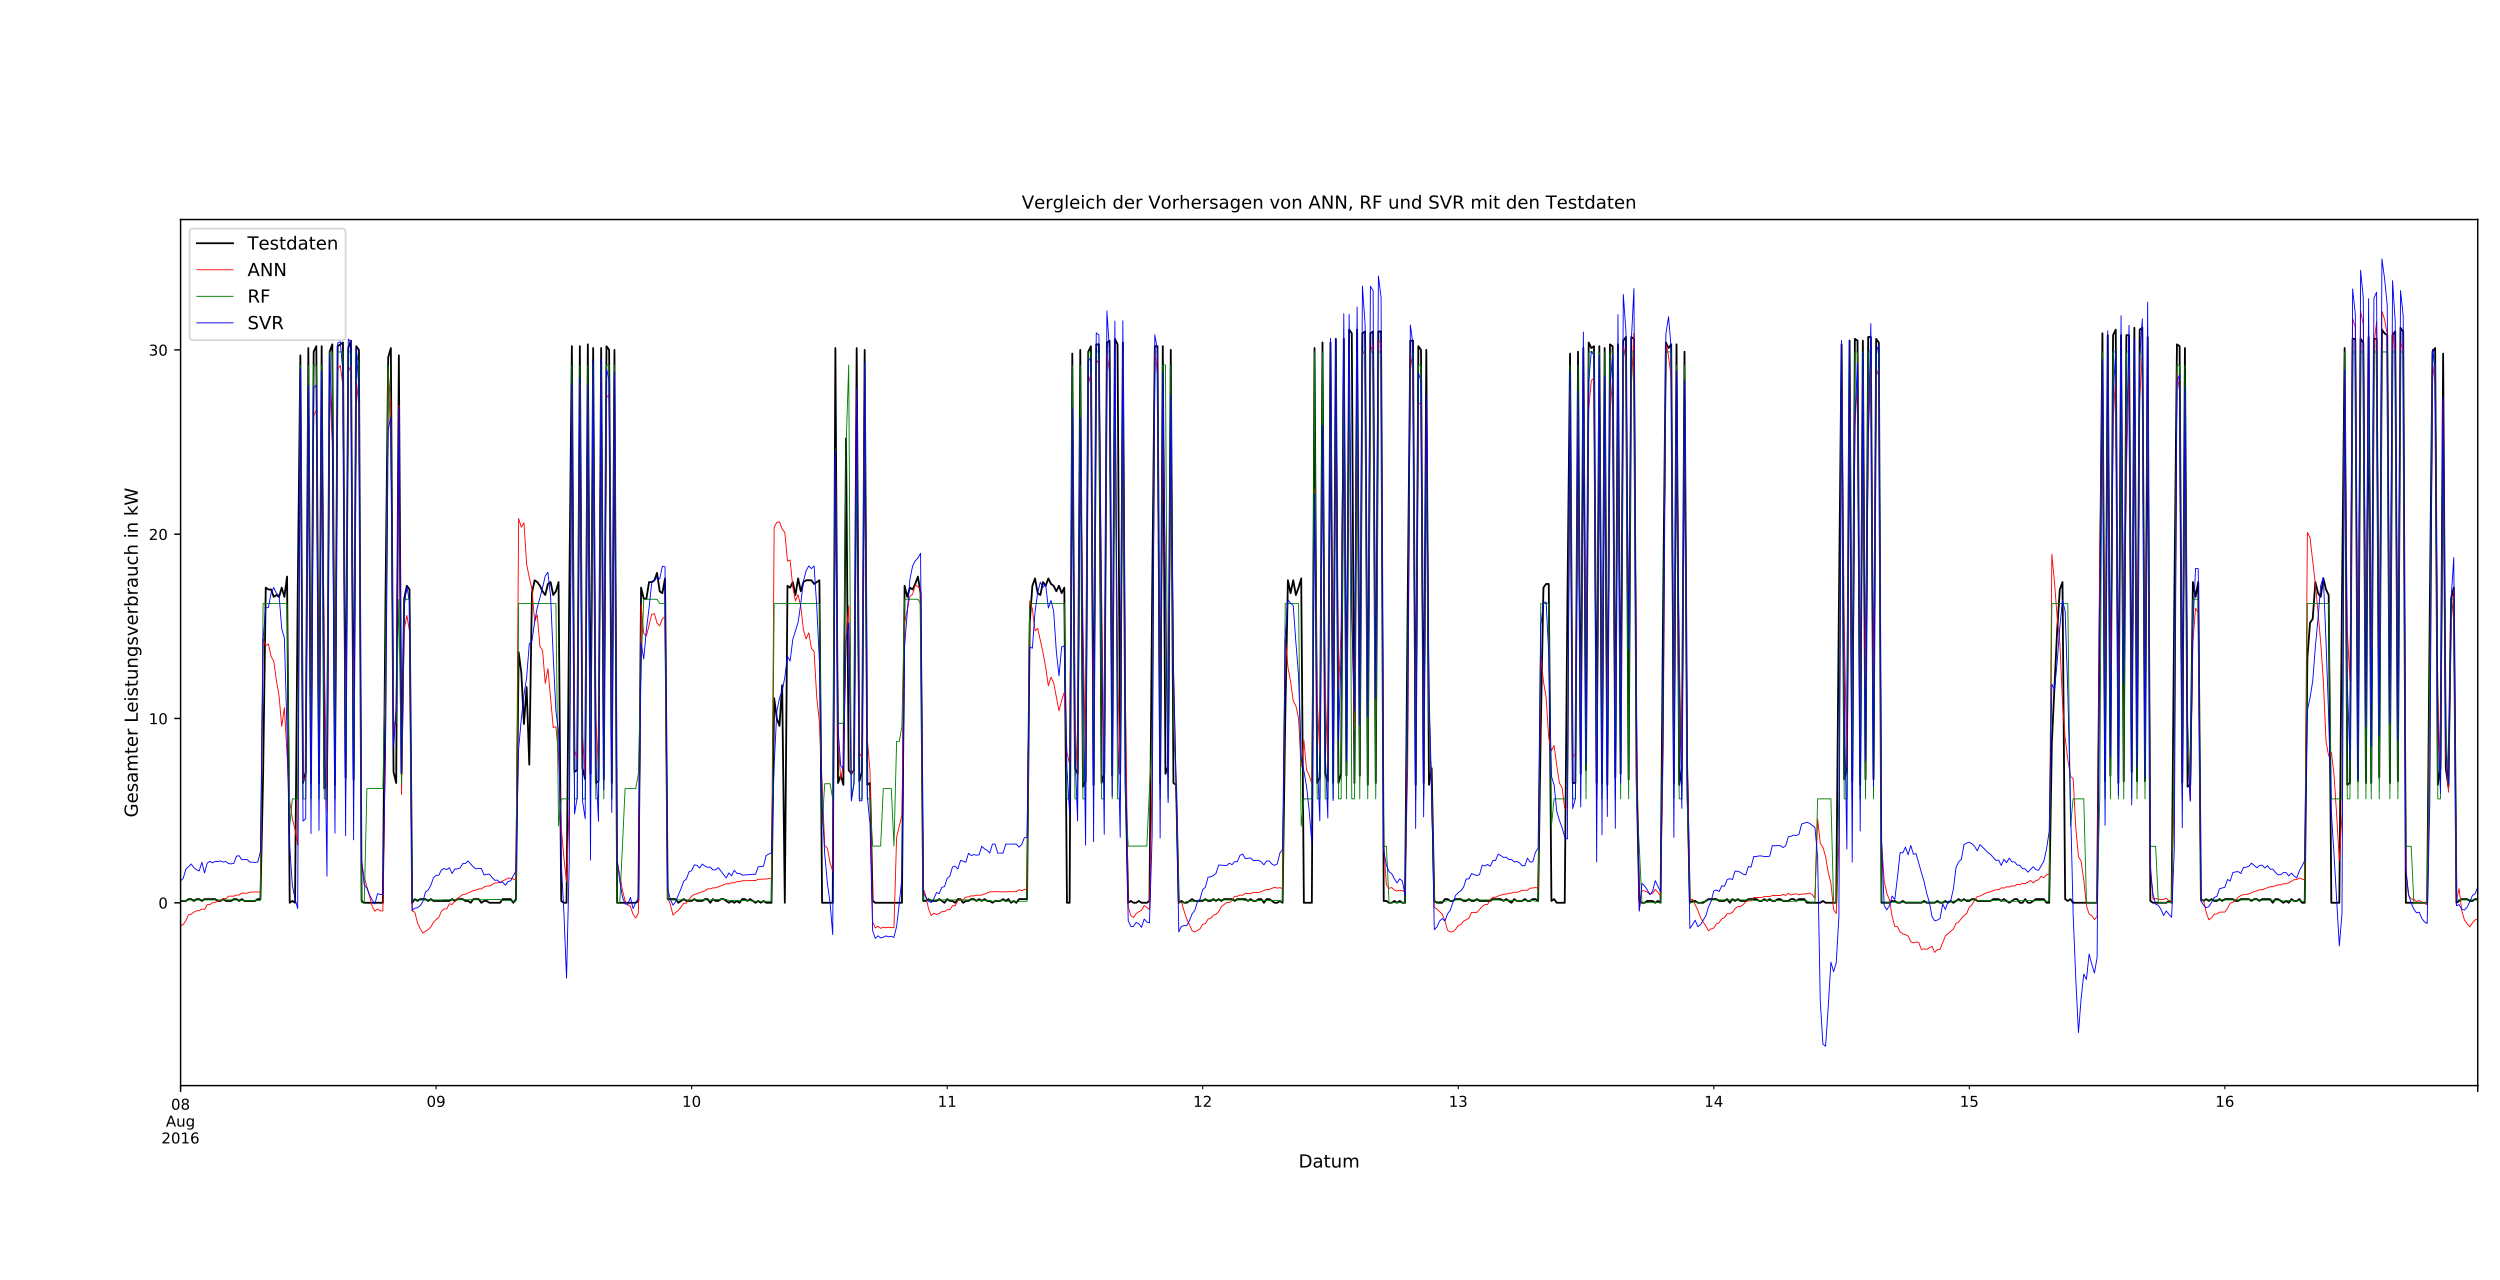 <?xml version="1.0" encoding="utf-8" standalone="no"?>
<!DOCTYPE svg PUBLIC "-//W3C//DTD SVG 1.1//EN"
  "http://www.w3.org/Graphics/SVG/1.1/DTD/svg11.dtd">
<!-- Created with matplotlib (http://matplotlib.org/) -->
<svg height="707.76pt" version="1.1" viewBox="0 0 1382.4 707.76" width="1382.4pt" xmlns="http://www.w3.org/2000/svg" xmlns:xlink="http://www.w3.org/1999/xlink">
 <defs>
  <style type="text/css">
*{stroke-linecap:butt;stroke-linejoin:round;}
  </style>
 </defs>
 <g id="figure_1">
  <g id="patch_1">
   <path d="M 0 707.76 
L 1382.4 707.76 
L 1382.4 0 
L 0 0 
z
" style="fill:#ffffff;"/>
  </g>
  <g id="axes_1">
   <g id="patch_2">
    <path d="M 99.852 600.302 
L 1370.088 600.302 
L 1370.088 121.4 
L 99.852 121.4 
z
" style="fill:#ffffff;"/>
   </g>
   <g id="matplotlib.axis_1">
    <g id="xtick_1">
     <g id="line2d_1">
      <defs>
       <path d="M 0 0 
L 0 3.5 
" id="mb65e93481a" style="stroke:#000000;stroke-width:0.8;"/>
      </defs>
      <g>
       <use style="stroke:#000000;stroke-width:0.8;" x="99.852" xlink:href="#mb65e93481a" y="600.302"/>
      </g>
     </g>
     <g id="text_1">
      <!-- 08 -->
      <defs>
       <path d="M 31.781 66.406 
Q 24.172 66.406 20.328 58.906 
Q 16.5 51.422 16.5 36.375 
Q 16.5 21.391 20.328 13.891 
Q 24.172 6.391 31.781 6.391 
Q 39.453 6.391 43.281 13.891 
Q 47.125 21.391 47.125 36.375 
Q 47.125 51.422 43.281 58.906 
Q 39.453 66.406 31.781 66.406 
z
M 31.781 74.219 
Q 44.047 74.219 50.516 64.516 
Q 56.984 54.828 56.984 36.375 
Q 56.984 17.969 50.516 8.266 
Q 44.047 -1.422 31.781 -1.422 
Q 19.531 -1.422 13.062 8.266 
Q 6.594 17.969 6.594 36.375 
Q 6.594 54.828 13.062 64.516 
Q 19.531 74.219 31.781 74.219 
z
" id="DejaVuSans-30"/>
       <path d="M 31.781 34.625 
Q 24.75 34.625 20.719 30.859 
Q 16.703 27.094 16.703 20.516 
Q 16.703 13.922 20.719 10.156 
Q 24.75 6.391 31.781 6.391 
Q 38.812 6.391 42.859 10.172 
Q 46.922 13.969 46.922 20.516 
Q 46.922 27.094 42.891 30.859 
Q 38.875 34.625 31.781 34.625 
z
M 21.922 38.812 
Q 15.578 40.375 12.031 44.719 
Q 8.5 49.078 8.5 55.328 
Q 8.5 64.062 14.719 69.141 
Q 20.953 74.219 31.781 74.219 
Q 42.672 74.219 48.875 69.141 
Q 55.078 64.062 55.078 55.328 
Q 55.078 49.078 51.531 44.719 
Q 48 40.375 41.703 38.812 
Q 48.828 37.156 52.797 32.312 
Q 56.781 27.484 56.781 20.516 
Q 56.781 9.906 50.312 4.234 
Q 43.844 -1.422 31.781 -1.422 
Q 19.734 -1.422 13.25 4.234 
Q 6.781 9.906 6.781 20.516 
Q 6.781 27.484 10.781 32.312 
Q 14.797 37.156 21.922 38.812 
z
M 18.312 54.391 
Q 18.312 48.734 21.844 45.562 
Q 25.391 42.391 31.781 42.391 
Q 38.141 42.391 41.719 45.562 
Q 45.312 48.734 45.312 54.391 
Q 45.312 60.062 41.719 63.234 
Q 38.141 66.406 31.781 66.406 
Q 25.391 66.406 21.844 63.234 
Q 18.312 60.062 18.312 54.391 
z
" id="DejaVuSans-38"/>
      </defs>
      <g transform="translate(94.552 613.631)scale(0.083 -0.083)">
       <use xlink:href="#DejaVuSans-30"/>
       <use x="63.623" xlink:href="#DejaVuSans-38"/>
      </g>
      <!-- Aug -->
      <defs>
       <path d="M 34.188 63.188 
L 20.797 26.906 
L 47.609 26.906 
z
M 28.609 72.906 
L 39.797 72.906 
L 67.578 0 
L 57.328 0 
L 50.688 18.703 
L 17.828 18.703 
L 11.188 0 
L 0.781 0 
z
" id="DejaVuSans-41"/>
       <path d="M 8.5 21.578 
L 8.5 54.688 
L 17.484 54.688 
L 17.484 21.922 
Q 17.484 14.156 20.5 10.266 
Q 23.531 6.391 29.594 6.391 
Q 36.859 6.391 41.078 11.031 
Q 45.312 15.672 45.312 23.688 
L 45.312 54.688 
L 54.297 54.688 
L 54.297 0 
L 45.312 0 
L 45.312 8.406 
Q 42.047 3.422 37.719 1 
Q 33.406 -1.422 27.688 -1.422 
Q 18.266 -1.422 13.375 4.438 
Q 8.5 10.297 8.5 21.578 
z
M 31.109 56 
z
" id="DejaVuSans-75"/>
       <path d="M 45.406 27.984 
Q 45.406 37.75 41.375 43.109 
Q 37.359 48.484 30.078 48.484 
Q 22.859 48.484 18.828 43.109 
Q 14.797 37.75 14.797 27.984 
Q 14.797 18.266 18.828 12.891 
Q 22.859 7.516 30.078 7.516 
Q 37.359 7.516 41.375 12.891 
Q 45.406 18.266 45.406 27.984 
z
M 54.391 6.781 
Q 54.391 -7.172 48.188 -13.984 
Q 42 -20.797 29.203 -20.797 
Q 24.469 -20.797 20.266 -20.094 
Q 16.062 -19.391 12.109 -17.922 
L 12.109 -9.188 
Q 16.062 -11.328 19.922 -12.344 
Q 23.781 -13.375 27.781 -13.375 
Q 36.625 -13.375 41.016 -8.766 
Q 45.406 -4.156 45.406 5.172 
L 45.406 9.625 
Q 42.625 4.781 38.281 2.391 
Q 33.938 0 27.875 0 
Q 17.828 0 11.672 7.656 
Q 5.516 15.328 5.516 27.984 
Q 5.516 40.672 11.672 48.328 
Q 17.828 56 27.875 56 
Q 33.938 56 38.281 53.609 
Q 42.625 51.219 45.406 46.391 
L 45.406 54.688 
L 54.391 54.688 
z
" id="DejaVuSans-67"/>
      </defs>
      <g transform="translate(91.719 622.959)scale(0.083 -0.083)">
       <use xlink:href="#DejaVuSans-41"/>
       <use x="68.408" xlink:href="#DejaVuSans-75"/>
       <use x="131.787" xlink:href="#DejaVuSans-67"/>
      </g>
      <!-- 2016 -->
      <defs>
       <path d="M 19.188 8.297 
L 53.609 8.297 
L 53.609 0 
L 7.328 0 
L 7.328 8.297 
Q 12.938 14.109 22.625 23.891 
Q 32.328 33.688 34.812 36.531 
Q 39.547 41.844 41.422 45.531 
Q 43.312 49.219 43.312 52.781 
Q 43.312 58.594 39.234 62.25 
Q 35.156 65.922 28.609 65.922 
Q 23.969 65.922 18.812 64.312 
Q 13.672 62.703 7.812 59.422 
L 7.812 69.391 
Q 13.766 71.781 18.938 73 
Q 24.125 74.219 28.422 74.219 
Q 39.75 74.219 46.484 68.547 
Q 53.219 62.891 53.219 53.422 
Q 53.219 48.922 51.531 44.891 
Q 49.859 40.875 45.406 35.406 
Q 44.188 33.984 37.641 27.219 
Q 31.109 20.453 19.188 8.297 
z
" id="DejaVuSans-32"/>
       <path d="M 12.406 8.297 
L 28.516 8.297 
L 28.516 63.922 
L 10.984 60.406 
L 10.984 69.391 
L 28.422 72.906 
L 38.281 72.906 
L 38.281 8.297 
L 54.391 8.297 
L 54.391 0 
L 12.406 0 
z
" id="DejaVuSans-31"/>
       <path d="M 33.016 40.375 
Q 26.375 40.375 22.484 35.828 
Q 18.609 31.297 18.609 23.391 
Q 18.609 15.531 22.484 10.953 
Q 26.375 6.391 33.016 6.391 
Q 39.656 6.391 43.531 10.953 
Q 47.406 15.531 47.406 23.391 
Q 47.406 31.297 43.531 35.828 
Q 39.656 40.375 33.016 40.375 
z
M 52.594 71.297 
L 52.594 62.312 
Q 48.875 64.062 45.094 64.984 
Q 41.312 65.922 37.594 65.922 
Q 27.828 65.922 22.672 59.328 
Q 17.531 52.734 16.797 39.406 
Q 19.672 43.656 24.016 45.922 
Q 28.375 48.188 33.594 48.188 
Q 44.578 48.188 50.953 41.516 
Q 57.328 34.859 57.328 23.391 
Q 57.328 12.156 50.688 5.359 
Q 44.047 -1.422 33.016 -1.422 
Q 20.359 -1.422 13.672 8.266 
Q 6.984 17.969 6.984 36.375 
Q 6.984 53.656 15.188 63.938 
Q 23.391 74.219 37.203 74.219 
Q 40.922 74.219 44.703 73.484 
Q 48.484 72.75 52.594 71.297 
z
" id="DejaVuSans-36"/>
      </defs>
      <g transform="translate(89.252 632.287)scale(0.083 -0.083)">
       <use xlink:href="#DejaVuSans-32"/>
       <use x="63.623" xlink:href="#DejaVuSans-30"/>
       <use x="127.246" xlink:href="#DejaVuSans-31"/>
       <use x="190.869" xlink:href="#DejaVuSans-36"/>
      </g>
     </g>
    </g>
    <g id="xtick_2">
     <g id="line2d_2">
      <g>
       <use style="stroke:#000000;stroke-width:0.8;" x="1370.088" xlink:href="#mb65e93481a" y="600.302"/>
      </g>
     </g>
    </g>
    <g id="xtick_3">
     <g id="line2d_3">
      <defs>
       <path d="M 0 0 
L 0 2 
" id="m9d3874f67d" style="stroke:#000000;stroke-width:0.6;"/>
      </defs>
      <g>
       <use style="stroke:#000000;stroke-width:0.6;" x="99.852" xlink:href="#m9d3874f67d" y="600.302"/>
      </g>
     </g>
    </g>
    <g id="xtick_4">
     <g id="line2d_4">
      <g>
       <use style="stroke:#000000;stroke-width:0.6;" x="241.153" xlink:href="#m9d3874f67d" y="600.302"/>
      </g>
     </g>
     <g id="text_2">
      <!-- 09 -->
      <defs>
       <path d="M 10.984 1.516 
L 10.984 10.5 
Q 14.703 8.734 18.5 7.812 
Q 22.312 6.891 25.984 6.891 
Q 35.75 6.891 40.891 13.453 
Q 46.047 20.016 46.781 33.406 
Q 43.953 29.203 39.594 26.953 
Q 35.25 24.703 29.984 24.703 
Q 19.047 24.703 12.672 31.312 
Q 6.297 37.938 6.297 49.422 
Q 6.297 60.641 12.938 67.422 
Q 19.578 74.219 30.609 74.219 
Q 43.266 74.219 49.922 64.516 
Q 56.594 54.828 56.594 36.375 
Q 56.594 19.141 48.406 8.859 
Q 40.234 -1.422 26.422 -1.422 
Q 22.703 -1.422 18.891 -0.688 
Q 15.094 0.047 10.984 1.516 
z
M 30.609 32.422 
Q 37.25 32.422 41.125 36.953 
Q 45.016 41.5 45.016 49.422 
Q 45.016 57.281 41.125 61.844 
Q 37.25 66.406 30.609 66.406 
Q 23.969 66.406 20.094 61.844 
Q 16.219 57.281 16.219 49.422 
Q 16.219 41.5 20.094 36.953 
Q 23.969 32.422 30.609 32.422 
z
" id="DejaVuSans-39"/>
      </defs>
      <g transform="translate(235.853 612.031)scale(0.083 -0.083)">
       <use xlink:href="#DejaVuSans-30"/>
       <use x="63.623" xlink:href="#DejaVuSans-39"/>
      </g>
     </g>
    </g>
    <g id="xtick_5">
     <g id="line2d_5">
      <g>
       <use style="stroke:#000000;stroke-width:0.6;" x="382.454" xlink:href="#m9d3874f67d" y="600.302"/>
      </g>
     </g>
     <g id="text_3">
      <!-- 10 -->
      <g transform="translate(377.154 612.031)scale(0.083 -0.083)">
       <use xlink:href="#DejaVuSans-31"/>
       <use x="63.623" xlink:href="#DejaVuSans-30"/>
      </g>
     </g>
    </g>
    <g id="xtick_6">
     <g id="line2d_6">
      <g>
       <use style="stroke:#000000;stroke-width:0.6;" x="523.755" xlink:href="#m9d3874f67d" y="600.302"/>
      </g>
     </g>
     <g id="text_4">
      <!-- 11 -->
      <g transform="translate(518.455 612.031)scale(0.083 -0.083)">
       <use xlink:href="#DejaVuSans-31"/>
       <use x="63.623" xlink:href="#DejaVuSans-31"/>
      </g>
     </g>
    </g>
    <g id="xtick_7">
     <g id="line2d_7">
      <g>
       <use style="stroke:#000000;stroke-width:0.6;" x="665.056" xlink:href="#m9d3874f67d" y="600.302"/>
      </g>
     </g>
     <g id="text_5">
      <!-- 12 -->
      <g transform="translate(659.756 612.031)scale(0.083 -0.083)">
       <use xlink:href="#DejaVuSans-31"/>
       <use x="63.623" xlink:href="#DejaVuSans-32"/>
      </g>
     </g>
    </g>
    <g id="xtick_8">
     <g id="line2d_8">
      <g>
       <use style="stroke:#000000;stroke-width:0.6;" x="806.356" xlink:href="#m9d3874f67d" y="600.302"/>
      </g>
     </g>
     <g id="text_6">
      <!-- 13 -->
      <defs>
       <path d="M 40.578 39.312 
Q 47.656 37.797 51.625 33 
Q 55.609 28.219 55.609 21.188 
Q 55.609 10.406 48.188 4.484 
Q 40.766 -1.422 27.094 -1.422 
Q 22.516 -1.422 17.656 -0.516 
Q 12.797 0.391 7.625 2.203 
L 7.625 11.719 
Q 11.719 9.328 16.594 8.109 
Q 21.484 6.891 26.812 6.891 
Q 36.078 6.891 40.938 10.547 
Q 45.797 14.203 45.797 21.188 
Q 45.797 27.641 41.281 31.266 
Q 36.766 34.906 28.719 34.906 
L 20.219 34.906 
L 20.219 43.016 
L 29.109 43.016 
Q 36.375 43.016 40.234 45.922 
Q 44.094 48.828 44.094 54.297 
Q 44.094 59.906 40.109 62.906 
Q 36.141 65.922 28.719 65.922 
Q 24.656 65.922 20.016 65.031 
Q 15.375 64.156 9.812 62.312 
L 9.812 71.094 
Q 15.438 72.656 20.344 73.438 
Q 25.25 74.219 29.594 74.219 
Q 40.828 74.219 47.359 69.109 
Q 53.906 64.016 53.906 55.328 
Q 53.906 49.266 50.438 45.094 
Q 46.969 40.922 40.578 39.312 
z
" id="DejaVuSans-33"/>
      </defs>
      <g transform="translate(801.056 612.031)scale(0.083 -0.083)">
       <use xlink:href="#DejaVuSans-31"/>
       <use x="63.623" xlink:href="#DejaVuSans-33"/>
      </g>
     </g>
    </g>
    <g id="xtick_9">
     <g id="line2d_9">
      <g>
       <use style="stroke:#000000;stroke-width:0.6;" x="947.657" xlink:href="#m9d3874f67d" y="600.302"/>
      </g>
     </g>
     <g id="text_7">
      <!-- 14 -->
      <defs>
       <path d="M 37.797 64.312 
L 12.891 25.391 
L 37.797 25.391 
z
M 35.203 72.906 
L 47.609 72.906 
L 47.609 25.391 
L 58.016 25.391 
L 58.016 17.188 
L 47.609 17.188 
L 47.609 0 
L 37.797 0 
L 37.797 17.188 
L 4.891 17.188 
L 4.891 26.703 
z
" id="DejaVuSans-34"/>
      </defs>
      <g transform="translate(942.357 612.031)scale(0.083 -0.083)">
       <use xlink:href="#DejaVuSans-31"/>
       <use x="63.623" xlink:href="#DejaVuSans-34"/>
      </g>
     </g>
    </g>
    <g id="xtick_10">
     <g id="line2d_10">
      <g>
       <use style="stroke:#000000;stroke-width:0.6;" x="1088.958" xlink:href="#m9d3874f67d" y="600.302"/>
      </g>
     </g>
     <g id="text_8">
      <!-- 15 -->
      <defs>
       <path d="M 10.797 72.906 
L 49.516 72.906 
L 49.516 64.594 
L 19.828 64.594 
L 19.828 46.734 
Q 21.969 47.469 24.109 47.828 
Q 26.266 48.188 28.422 48.188 
Q 40.625 48.188 47.75 41.5 
Q 54.891 34.812 54.891 23.391 
Q 54.891 11.625 47.562 5.094 
Q 40.234 -1.422 26.906 -1.422 
Q 22.312 -1.422 17.547 -0.641 
Q 12.797 0.141 7.719 1.703 
L 7.719 11.625 
Q 12.109 9.234 16.797 8.062 
Q 21.484 6.891 26.703 6.891 
Q 35.156 6.891 40.078 11.328 
Q 45.016 15.766 45.016 23.391 
Q 45.016 31 40.078 35.438 
Q 35.156 39.891 26.703 39.891 
Q 22.75 39.891 18.812 39.016 
Q 14.891 38.141 10.797 36.281 
z
" id="DejaVuSans-35"/>
      </defs>
      <g transform="translate(1083.658 612.031)scale(0.083 -0.083)">
       <use xlink:href="#DejaVuSans-31"/>
       <use x="63.623" xlink:href="#DejaVuSans-35"/>
      </g>
     </g>
    </g>
    <g id="xtick_11">
     <g id="line2d_11">
      <g>
       <use style="stroke:#000000;stroke-width:0.6;" x="1230.259" xlink:href="#m9d3874f67d" y="600.302"/>
      </g>
     </g>
     <g id="text_9">
      <!-- 16 -->
      <g transform="translate(1224.959 612.031)scale(0.083 -0.083)">
       <use xlink:href="#DejaVuSans-31"/>
       <use x="63.623" xlink:href="#DejaVuSans-36"/>
      </g>
     </g>
    </g>
    <g id="text_10">
     <!-- Datum -->
     <defs>
      <path d="M 19.672 64.797 
L 19.672 8.109 
L 31.594 8.109 
Q 46.688 8.109 53.688 14.938 
Q 60.688 21.781 60.688 36.531 
Q 60.688 51.172 53.688 57.984 
Q 46.688 64.797 31.594 64.797 
z
M 9.812 72.906 
L 30.078 72.906 
Q 51.266 72.906 61.172 64.094 
Q 71.094 55.281 71.094 36.531 
Q 71.094 17.672 61.125 8.828 
Q 51.172 0 30.078 0 
L 9.812 0 
z
" id="DejaVuSans-44"/>
      <path d="M 34.281 27.484 
Q 23.391 27.484 19.188 25 
Q 14.984 22.516 14.984 16.5 
Q 14.984 11.719 18.141 8.906 
Q 21.297 6.109 26.703 6.109 
Q 34.188 6.109 38.703 11.406 
Q 43.219 16.703 43.219 25.484 
L 43.219 27.484 
z
M 52.203 31.203 
L 52.203 0 
L 43.219 0 
L 43.219 8.297 
Q 40.141 3.328 35.547 0.953 
Q 30.953 -1.422 24.312 -1.422 
Q 15.922 -1.422 10.953 3.297 
Q 6 8.016 6 15.922 
Q 6 25.141 12.172 29.828 
Q 18.359 34.516 30.609 34.516 
L 43.219 34.516 
L 43.219 35.406 
Q 43.219 41.609 39.141 45 
Q 35.062 48.391 27.688 48.391 
Q 23 48.391 18.547 47.266 
Q 14.109 46.141 10.016 43.891 
L 10.016 52.203 
Q 14.938 54.109 19.578 55.047 
Q 24.219 56 28.609 56 
Q 40.484 56 46.344 49.844 
Q 52.203 43.703 52.203 31.203 
z
" id="DejaVuSans-61"/>
      <path d="M 18.312 70.219 
L 18.312 54.688 
L 36.812 54.688 
L 36.812 47.703 
L 18.312 47.703 
L 18.312 18.016 
Q 18.312 11.328 20.141 9.422 
Q 21.969 7.516 27.594 7.516 
L 36.812 7.516 
L 36.812 0 
L 27.594 0 
Q 17.188 0 13.234 3.875 
Q 9.281 7.766 9.281 18.016 
L 9.281 47.703 
L 2.688 47.703 
L 2.688 54.688 
L 9.281 54.688 
L 9.281 70.219 
z
" id="DejaVuSans-74"/>
      <path d="M 52 44.188 
Q 55.375 50.25 60.062 53.125 
Q 64.75 56 71.094 56 
Q 79.641 56 84.281 50.016 
Q 88.922 44.047 88.922 33.016 
L 88.922 0 
L 79.891 0 
L 79.891 32.719 
Q 79.891 40.578 77.094 44.375 
Q 74.312 48.188 68.609 48.188 
Q 61.625 48.188 57.562 43.547 
Q 53.516 38.922 53.516 30.906 
L 53.516 0 
L 44.484 0 
L 44.484 32.719 
Q 44.484 40.625 41.703 44.406 
Q 38.922 48.188 33.109 48.188 
Q 26.219 48.188 22.156 43.531 
Q 18.109 38.875 18.109 30.906 
L 18.109 0 
L 9.078 0 
L 9.078 54.688 
L 18.109 54.688 
L 18.109 46.188 
Q 21.188 51.219 25.484 53.609 
Q 29.781 56 35.688 56 
Q 41.656 56 45.828 52.969 
Q 50 49.953 52 44.188 
z
" id="DejaVuSans-6d"/>
     </defs>
     <g transform="translate(718.057 645.618)scale(0.1 -0.1)">
      <use xlink:href="#DejaVuSans-44"/>
      <use x="77.002" xlink:href="#DejaVuSans-61"/>
      <use x="138.281" xlink:href="#DejaVuSans-74"/>
      <use x="177.49" xlink:href="#DejaVuSans-75"/>
      <use x="240.869" xlink:href="#DejaVuSans-6d"/>
     </g>
    </g>
   </g>
   <g id="matplotlib.axis_2">
    <g id="ytick_1">
     <g id="line2d_12">
      <defs>
       <path d="M 0 0 
L -3.5 0 
" id="m95332b75ef" style="stroke:#000000;stroke-width:0.8;"/>
      </defs>
      <g>
       <use style="stroke:#000000;stroke-width:0.8;" x="99.852" xlink:href="#m95332b75ef" y="499.203"/>
      </g>
     </g>
     <g id="text_11">
      <!-- 0 -->
      <g transform="translate(87.552 502.368)scale(0.083 -0.083)">
       <use xlink:href="#DejaVuSans-30"/>
      </g>
     </g>
    </g>
    <g id="ytick_2">
     <g id="line2d_13">
      <g>
       <use style="stroke:#000000;stroke-width:0.8;" x="99.852" xlink:href="#m95332b75ef" y="397.295"/>
      </g>
     </g>
     <g id="text_12">
      <!-- 10 -->
      <g transform="translate(82.252 400.46)scale(0.083 -0.083)">
       <use xlink:href="#DejaVuSans-31"/>
       <use x="63.623" xlink:href="#DejaVuSans-30"/>
      </g>
     </g>
    </g>
    <g id="ytick_3">
     <g id="line2d_14">
      <g>
       <use style="stroke:#000000;stroke-width:0.8;" x="99.852" xlink:href="#m95332b75ef" y="295.387"/>
      </g>
     </g>
     <g id="text_13">
      <!-- 20 -->
      <g transform="translate(82.252 298.552)scale(0.083 -0.083)">
       <use xlink:href="#DejaVuSans-32"/>
       <use x="63.623" xlink:href="#DejaVuSans-30"/>
      </g>
     </g>
    </g>
    <g id="ytick_4">
     <g id="line2d_15">
      <g>
       <use style="stroke:#000000;stroke-width:0.8;" x="99.852" xlink:href="#m95332b75ef" y="193.48"/>
      </g>
     </g>
     <g id="text_14">
      <!-- 30 -->
      <g transform="translate(82.252 196.644)scale(0.083 -0.083)">
       <use xlink:href="#DejaVuSans-33"/>
       <use x="63.623" xlink:href="#DejaVuSans-30"/>
      </g>
     </g>
    </g>
    <g id="text_15">
     <!-- Gesamter Leistungsverbrauch in kW -->
     <defs>
      <path d="M 59.516 10.406 
L 59.516 29.984 
L 43.406 29.984 
L 43.406 38.094 
L 69.281 38.094 
L 69.281 6.781 
Q 63.578 2.734 56.688 0.656 
Q 49.812 -1.422 42 -1.422 
Q 24.906 -1.422 15.25 8.562 
Q 5.609 18.562 5.609 36.375 
Q 5.609 54.25 15.25 64.234 
Q 24.906 74.219 42 74.219 
Q 49.125 74.219 55.547 72.453 
Q 61.969 70.703 67.391 67.281 
L 67.391 56.781 
Q 61.922 61.422 55.766 63.766 
Q 49.609 66.109 42.828 66.109 
Q 29.438 66.109 22.719 58.641 
Q 16.016 51.172 16.016 36.375 
Q 16.016 21.625 22.719 14.156 
Q 29.438 6.688 42.828 6.688 
Q 48.047 6.688 52.141 7.594 
Q 56.25 8.5 59.516 10.406 
z
" id="DejaVuSans-47"/>
      <path d="M 56.203 29.594 
L 56.203 25.203 
L 14.891 25.203 
Q 15.484 15.922 20.484 11.062 
Q 25.484 6.203 34.422 6.203 
Q 39.594 6.203 44.453 7.469 
Q 49.312 8.734 54.109 11.281 
L 54.109 2.781 
Q 49.266 0.734 44.188 -0.344 
Q 39.109 -1.422 33.891 -1.422 
Q 20.797 -1.422 13.156 6.188 
Q 5.516 13.812 5.516 26.812 
Q 5.516 40.234 12.766 48.109 
Q 20.016 56 32.328 56 
Q 43.359 56 49.781 48.891 
Q 56.203 41.797 56.203 29.594 
z
M 47.219 32.234 
Q 47.125 39.594 43.094 43.984 
Q 39.062 48.391 32.422 48.391 
Q 24.906 48.391 20.391 44.141 
Q 15.875 39.891 15.188 32.172 
z
" id="DejaVuSans-65"/>
      <path d="M 44.281 53.078 
L 44.281 44.578 
Q 40.484 46.531 36.375 47.5 
Q 32.281 48.484 27.875 48.484 
Q 21.188 48.484 17.844 46.438 
Q 14.5 44.391 14.5 40.281 
Q 14.5 37.156 16.891 35.375 
Q 19.281 33.594 26.516 31.984 
L 29.594 31.297 
Q 39.156 29.25 43.188 25.516 
Q 47.219 21.781 47.219 15.094 
Q 47.219 7.469 41.188 3.016 
Q 35.156 -1.422 24.609 -1.422 
Q 20.219 -1.422 15.453 -0.562 
Q 10.688 0.297 5.422 2 
L 5.422 11.281 
Q 10.406 8.688 15.234 7.391 
Q 20.062 6.109 24.812 6.109 
Q 31.156 6.109 34.562 8.281 
Q 37.984 10.453 37.984 14.406 
Q 37.984 18.062 35.516 20.016 
Q 33.062 21.969 24.703 23.781 
L 21.578 24.516 
Q 13.234 26.266 9.516 29.906 
Q 5.812 33.547 5.812 39.891 
Q 5.812 47.609 11.281 51.797 
Q 16.75 56 26.812 56 
Q 31.781 56 36.172 55.266 
Q 40.578 54.547 44.281 53.078 
z
" id="DejaVuSans-73"/>
      <path d="M 41.109 46.297 
Q 39.594 47.172 37.812 47.578 
Q 36.031 48 33.891 48 
Q 26.266 48 22.188 43.047 
Q 18.109 38.094 18.109 28.812 
L 18.109 0 
L 9.078 0 
L 9.078 54.688 
L 18.109 54.688 
L 18.109 46.188 
Q 20.953 51.172 25.484 53.578 
Q 30.031 56 36.531 56 
Q 37.453 56 38.578 55.875 
Q 39.703 55.766 41.062 55.516 
z
" id="DejaVuSans-72"/>
      <path id="DejaVuSans-20"/>
      <path d="M 9.812 72.906 
L 19.672 72.906 
L 19.672 8.297 
L 55.172 8.297 
L 55.172 0 
L 9.812 0 
z
" id="DejaVuSans-4c"/>
      <path d="M 9.422 54.688 
L 18.406 54.688 
L 18.406 0 
L 9.422 0 
z
M 9.422 75.984 
L 18.406 75.984 
L 18.406 64.594 
L 9.422 64.594 
z
" id="DejaVuSans-69"/>
      <path d="M 54.891 33.016 
L 54.891 0 
L 45.906 0 
L 45.906 32.719 
Q 45.906 40.484 42.875 44.328 
Q 39.844 48.188 33.797 48.188 
Q 26.516 48.188 22.312 43.547 
Q 18.109 38.922 18.109 30.906 
L 18.109 0 
L 9.078 0 
L 9.078 54.688 
L 18.109 54.688 
L 18.109 46.188 
Q 21.344 51.125 25.703 53.562 
Q 30.078 56 35.797 56 
Q 45.219 56 50.047 50.172 
Q 54.891 44.344 54.891 33.016 
z
" id="DejaVuSans-6e"/>
      <path d="M 2.984 54.688 
L 12.5 54.688 
L 29.594 8.797 
L 46.688 54.688 
L 56.203 54.688 
L 35.688 0 
L 23.484 0 
z
" id="DejaVuSans-76"/>
      <path d="M 48.688 27.297 
Q 48.688 37.203 44.609 42.844 
Q 40.531 48.484 33.406 48.484 
Q 26.266 48.484 22.188 42.844 
Q 18.109 37.203 18.109 27.297 
Q 18.109 17.391 22.188 11.75 
Q 26.266 6.109 33.406 6.109 
Q 40.531 6.109 44.609 11.75 
Q 48.688 17.391 48.688 27.297 
z
M 18.109 46.391 
Q 20.953 51.266 25.266 53.625 
Q 29.594 56 35.594 56 
Q 45.562 56 51.781 48.094 
Q 58.016 40.188 58.016 27.297 
Q 58.016 14.406 51.781 6.484 
Q 45.562 -1.422 35.594 -1.422 
Q 29.594 -1.422 25.266 0.953 
Q 20.953 3.328 18.109 8.203 
L 18.109 0 
L 9.078 0 
L 9.078 75.984 
L 18.109 75.984 
z
" id="DejaVuSans-62"/>
      <path d="M 48.781 52.594 
L 48.781 44.188 
Q 44.969 46.297 41.141 47.344 
Q 37.312 48.391 33.406 48.391 
Q 24.656 48.391 19.812 42.844 
Q 14.984 37.312 14.984 27.297 
Q 14.984 17.281 19.812 11.734 
Q 24.656 6.203 33.406 6.203 
Q 37.312 6.203 41.141 7.25 
Q 44.969 8.297 48.781 10.406 
L 48.781 2.094 
Q 45.016 0.344 40.984 -0.531 
Q 36.969 -1.422 32.422 -1.422 
Q 20.062 -1.422 12.781 6.344 
Q 5.516 14.109 5.516 27.297 
Q 5.516 40.672 12.859 48.328 
Q 20.219 56 33.016 56 
Q 37.156 56 41.109 55.141 
Q 45.062 54.297 48.781 52.594 
z
" id="DejaVuSans-63"/>
      <path d="M 54.891 33.016 
L 54.891 0 
L 45.906 0 
L 45.906 32.719 
Q 45.906 40.484 42.875 44.328 
Q 39.844 48.188 33.797 48.188 
Q 26.516 48.188 22.312 43.547 
Q 18.109 38.922 18.109 30.906 
L 18.109 0 
L 9.078 0 
L 9.078 75.984 
L 18.109 75.984 
L 18.109 46.188 
Q 21.344 51.125 25.703 53.562 
Q 30.078 56 35.797 56 
Q 45.219 56 50.047 50.172 
Q 54.891 44.344 54.891 33.016 
z
" id="DejaVuSans-68"/>
      <path d="M 9.078 75.984 
L 18.109 75.984 
L 18.109 31.109 
L 44.922 54.688 
L 56.391 54.688 
L 27.391 29.109 
L 57.625 0 
L 45.906 0 
L 18.109 26.703 
L 18.109 0 
L 9.078 0 
z
" id="DejaVuSans-6b"/>
      <path d="M 3.328 72.906 
L 13.281 72.906 
L 28.609 11.281 
L 43.891 72.906 
L 54.984 72.906 
L 70.312 11.281 
L 85.594 72.906 
L 95.609 72.906 
L 77.297 0 
L 64.891 0 
L 49.516 63.281 
L 33.984 0 
L 21.578 0 
z
" id="DejaVuSans-57"/>
     </defs>
     <g transform="translate(76.172 452.001)rotate(-90)scale(0.1 -0.1)">
      <use xlink:href="#DejaVuSans-47"/>
      <use x="77.49" xlink:href="#DejaVuSans-65"/>
      <use x="139.014" xlink:href="#DejaVuSans-73"/>
      <use x="191.113" xlink:href="#DejaVuSans-61"/>
      <use x="252.393" xlink:href="#DejaVuSans-6d"/>
      <use x="349.805" xlink:href="#DejaVuSans-74"/>
      <use x="389.014" xlink:href="#DejaVuSans-65"/>
      <use x="450.537" xlink:href="#DejaVuSans-72"/>
      <use x="491.65" xlink:href="#DejaVuSans-20"/>
      <use x="523.438" xlink:href="#DejaVuSans-4c"/>
      <use x="579.135" xlink:href="#DejaVuSans-65"/>
      <use x="640.658" xlink:href="#DejaVuSans-69"/>
      <use x="668.441" xlink:href="#DejaVuSans-73"/>
      <use x="720.541" xlink:href="#DejaVuSans-74"/>
      <use x="759.75" xlink:href="#DejaVuSans-75"/>
      <use x="823.129" xlink:href="#DejaVuSans-6e"/>
      <use x="886.508" xlink:href="#DejaVuSans-67"/>
      <use x="949.984" xlink:href="#DejaVuSans-73"/>
      <use x="1002.084" xlink:href="#DejaVuSans-76"/>
      <use x="1061.264" xlink:href="#DejaVuSans-65"/>
      <use x="1122.787" xlink:href="#DejaVuSans-72"/>
      <use x="1163.9" xlink:href="#DejaVuSans-62"/>
      <use x="1227.377" xlink:href="#DejaVuSans-72"/>
      <use x="1268.49" xlink:href="#DejaVuSans-61"/>
      <use x="1329.77" xlink:href="#DejaVuSans-75"/>
      <use x="1393.148" xlink:href="#DejaVuSans-63"/>
      <use x="1448.129" xlink:href="#DejaVuSans-68"/>
      <use x="1511.508" xlink:href="#DejaVuSans-20"/>
      <use x="1543.295" xlink:href="#DejaVuSans-69"/>
      <use x="1571.078" xlink:href="#DejaVuSans-6e"/>
      <use x="1634.457" xlink:href="#DejaVuSans-20"/>
      <use x="1666.244" xlink:href="#DejaVuSans-6b"/>
      <use x="1724.154" xlink:href="#DejaVuSans-57"/>
     </g>
    </g>
   </g>
   <g id="line2d_16">
    <path clip-path="url(#pb7efbd4010)" d="M 99.852 498.184 
L 102.796 498.184 
L 104.268 497.165 
L 105.74 497.165 
L 107.211 498.184 
L 108.683 497.165 
L 110.155 497.165 
L 111.627 498.184 
L 113.099 497.165 
L 118.986 497.165 
L 120.458 498.184 
L 121.93 498.184 
L 123.402 497.165 
L 124.874 498.184 
L 127.818 498.184 
L 129.29 497.165 
L 130.762 497.165 
L 132.233 498.184 
L 133.705 497.165 
L 135.177 498.184 
L 141.065 498.184 
L 142.537 497.165 
L 144.009 497.165 
L 145.48 428.886 
L 146.952 324.941 
L 148.424 325.96 
L 149.896 325.96 
L 151.368 330.036 
L 152.84 329.017 
L 154.312 330.036 
L 155.784 324.941 
L 157.255 330.036 
L 158.727 318.826 
L 160.199 499.203 
L 161.671 498.184 
L 163.143 499.203 
L 164.615 329.017 
L 166.087 196.537 
L 167.559 432.963 
L 169.031 426.848 
L 170.502 192.46 
L 171.974 432.963 
L 173.446 194.499 
L 174.918 191.441 
L 176.39 432.963 
L 177.862 191.441 
L 179.334 436.02 
L 180.806 433.982 
L 182.278 194.499 
L 183.749 190.422 
L 185.221 433.982 
L 186.693 191.441 
L 189.637 189.403 
L 191.109 429.906 
L 192.581 192.46 
L 194.053 188.384 
L 195.524 430.925 
L 196.996 191.441 
L 198.468 193.48 
L 199.94 498.184 
L 201.412 499.203 
L 211.715 499.203 
L 213.187 329.017 
L 214.659 197.556 
L 216.131 192.46 
L 217.603 426.848 
L 219.075 432.963 
L 220.546 196.537 
L 222.018 427.867 
L 223.49 331.055 
L 224.962 323.921 
L 226.434 325.96 
L 227.906 499.203 
L 229.378 497.165 
L 230.85 498.184 
L 232.322 497.165 
L 235.265 497.165 
L 236.737 498.184 
L 238.209 497.165 
L 239.681 498.184 
L 248.512 498.184 
L 249.984 497.165 
L 251.456 498.184 
L 252.928 497.165 
L 255.872 497.165 
L 257.344 498.184 
L 258.815 498.184 
L 260.287 499.203 
L 261.759 497.165 
L 264.703 497.165 
L 266.175 499.203 
L 267.647 498.184 
L 269.119 498.184 
L 270.591 499.203 
L 276.478 499.203 
L 277.95 497.165 
L 282.366 497.165 
L 283.838 499.203 
L 285.309 497.165 
L 286.781 360.608 
L 288.253 371.818 
L 289.725 400.352 
L 291.197 379.971 
L 292.669 422.772 
L 294.141 327.998 
L 295.613 320.864 
L 297.084 321.883 
L 298.556 323.921 
L 300.028 326.979 
L 301.5 329.017 
L 302.972 322.902 
L 304.444 321.883 
L 305.916 329.017 
L 307.388 326.979 
L 308.86 321.883 
L 310.331 498.184 
L 311.803 499.203 
L 313.275 499.203 
L 314.747 332.074 
L 316.219 191.441 
L 317.691 426.848 
L 319.163 425.829 
L 320.635 191.441 
L 322.107 424.81 
L 323.578 430.925 
L 325.05 190.422 
L 326.522 427.867 
L 327.994 192.46 
L 329.466 432.963 
L 330.938 431.944 
L 332.41 192.46 
L 333.882 430.925 
L 335.353 191.441 
L 336.825 193.48 
L 338.297 432.963 
L 339.769 193.48 
L 341.241 499.203 
L 351.544 499.203 
L 353.016 498.184 
L 354.488 324.941 
L 355.96 331.055 
L 357.432 331.055 
L 358.904 321.883 
L 360.375 321.883 
L 361.847 320.864 
L 363.319 316.788 
L 364.791 326.979 
L 366.263 327.998 
L 367.735 319.845 
L 369.207 497.165 
L 373.622 497.165 
L 375.094 499.203 
L 378.038 497.165 
L 379.51 498.184 
L 382.454 498.184 
L 383.926 497.165 
L 385.398 498.184 
L 388.341 498.184 
L 389.813 497.165 
L 391.285 497.165 
L 392.757 499.203 
L 394.229 497.165 
L 395.701 498.184 
L 397.173 498.184 
L 398.644 497.165 
L 400.116 497.165 
L 403.06 499.203 
L 404.532 498.184 
L 406.004 499.203 
L 407.476 498.184 
L 408.948 499.203 
L 410.42 497.165 
L 411.891 497.165 
L 413.363 498.184 
L 414.835 497.165 
L 417.779 499.203 
L 419.251 498.184 
L 420.723 499.203 
L 422.195 498.184 
L 423.667 499.203 
L 426.61 499.203 
L 428.082 386.085 
L 429.554 397.295 
L 431.026 401.371 
L 432.498 378.952 
L 433.97 499.203 
L 435.442 323.921 
L 436.913 324.941 
L 438.385 321.883 
L 439.857 329.017 
L 441.329 319.845 
L 442.801 326.979 
L 444.273 321.883 
L 445.745 320.864 
L 448.689 320.864 
L 450.16 322.902 
L 453.104 320.864 
L 454.576 499.203 
L 460.464 499.203 
L 461.935 192.46 
L 463.407 432.963 
L 464.879 428.886 
L 466.351 433.982 
L 467.823 242.395 
L 469.295 425.829 
L 470.767 427.867 
L 472.239 425.829 
L 473.711 192.46 
L 475.182 431.944 
L 476.654 426.848 
L 478.126 193.48 
L 479.598 433.982 
L 481.07 432.963 
L 482.542 498.184 
L 484.014 499.203 
L 498.733 499.203 
L 500.204 323.921 
L 501.676 330.036 
L 503.148 324.941 
L 504.62 325.96 
L 506.092 322.902 
L 507.564 318.826 
L 509.036 327.998 
L 510.508 498.184 
L 511.98 498.184 
L 513.451 497.165 
L 514.923 498.184 
L 517.867 498.184 
L 519.339 497.165 
L 522.283 499.203 
L 523.755 497.165 
L 525.227 498.184 
L 526.698 498.184 
L 528.17 499.203 
L 529.642 497.165 
L 531.114 497.165 
L 532.586 499.203 
L 534.058 498.184 
L 535.53 498.184 
L 537.002 497.165 
L 538.473 497.165 
L 539.945 498.184 
L 541.417 497.165 
L 542.889 498.184 
L 544.361 497.165 
L 545.833 498.184 
L 547.305 498.184 
L 548.777 499.203 
L 550.249 498.184 
L 553.192 498.184 
L 554.664 497.165 
L 556.136 498.184 
L 557.608 497.165 
L 559.08 499.203 
L 560.552 498.184 
L 562.024 499.203 
L 563.495 497.165 
L 567.911 497.165 
L 569.383 344.303 
L 570.855 323.921 
L 572.327 319.845 
L 573.799 327.998 
L 575.271 329.017 
L 576.742 321.883 
L 578.214 323.921 
L 579.686 319.845 
L 581.158 322.902 
L 582.63 323.921 
L 584.102 326.979 
L 585.574 323.921 
L 587.046 327.998 
L 588.518 324.941 
L 589.989 499.203 
L 591.461 499.203 
L 592.933 195.518 
L 594.405 424.81 
L 595.877 427.867 
L 597.349 193.48 
L 598.821 435.001 
L 600.293 431.944 
L 601.764 194.499 
L 603.236 191.441 
L 604.708 433.982 
L 606.18 190.422 
L 607.652 190.422 
L 609.124 432.963 
L 610.596 427.867 
L 612.068 189.403 
L 613.54 188.384 
L 615.011 428.886 
L 616.483 187.365 
L 617.955 190.422 
L 619.427 427.867 
L 620.899 189.403 
L 622.371 432.963 
L 623.843 499.203 
L 625.315 498.184 
L 626.787 499.203 
L 628.258 499.203 
L 629.73 498.184 
L 631.202 499.203 
L 634.146 499.203 
L 635.618 498.184 
L 637.09 329.017 
L 638.562 191.441 
L 640.033 191.441 
L 641.505 432.963 
L 642.977 191.441 
L 644.449 427.867 
L 645.921 423.791 
L 647.393 193.48 
L 648.865 432.963 
L 650.337 433.982 
L 651.809 499.203 
L 653.28 498.184 
L 654.752 499.203 
L 656.224 499.203 
L 659.168 497.165 
L 660.64 498.184 
L 665.056 498.184 
L 666.527 497.165 
L 667.999 498.184 
L 669.471 498.184 
L 670.943 497.165 
L 672.415 498.184 
L 673.887 497.165 
L 675.359 498.184 
L 676.831 497.165 
L 681.246 497.165 
L 682.718 498.184 
L 684.19 497.165 
L 688.606 497.165 
L 690.078 498.184 
L 691.549 497.165 
L 693.021 498.184 
L 694.493 498.184 
L 695.965 497.165 
L 697.437 497.165 
L 698.909 499.203 
L 700.381 497.165 
L 701.853 497.165 
L 704.796 499.203 
L 706.268 499.203 
L 707.74 498.184 
L 709.212 499.203 
L 710.684 397.295 
L 712.156 320.864 
L 713.628 327.998 
L 715.1 320.864 
L 716.571 329.017 
L 718.043 324.941 
L 719.515 319.845 
L 720.987 499.203 
L 725.403 499.203 
L 726.875 192.46 
L 728.347 432.963 
L 729.818 429.906 
L 731.29 189.403 
L 732.762 427.867 
L 734.234 431.944 
L 735.706 189.403 
L 737.178 432.963 
L 738.65 187.365 
L 740.122 432.963 
L 741.593 427.867 
L 743.065 187.365 
L 744.537 428.886 
L 746.009 182.27 
L 747.481 184.308 
L 748.953 432.963 
L 750.425 182.27 
L 751.897 428.886 
L 753.369 184.308 
L 754.84 183.289 
L 756.312 433.982 
L 757.784 184.308 
L 759.256 183.289 
L 760.728 432.963 
L 762.2 183.289 
L 763.672 183.289 
L 765.144 498.184 
L 766.616 498.184 
L 768.087 499.203 
L 769.559 499.203 
L 771.031 498.184 
L 772.503 499.203 
L 773.975 498.184 
L 775.447 499.203 
L 776.919 499.203 
L 778.391 333.093 
L 779.862 188.384 
L 781.334 188.384 
L 782.806 433.982 
L 784.278 191.441 
L 785.75 193.48 
L 787.222 432.963 
L 788.694 193.48 
L 790.166 433.982 
L 791.638 424.81 
L 793.109 498.184 
L 794.581 499.203 
L 797.525 499.203 
L 798.997 497.165 
L 800.469 497.165 
L 801.941 498.184 
L 803.413 498.184 
L 804.884 497.165 
L 807.828 497.165 
L 809.3 498.184 
L 810.772 498.184 
L 812.244 497.165 
L 813.716 498.184 
L 815.188 498.184 
L 816.66 497.165 
L 818.131 498.184 
L 824.019 498.184 
L 825.491 497.165 
L 829.907 497.165 
L 831.378 498.184 
L 832.85 497.165 
L 835.794 499.203 
L 837.266 497.165 
L 838.738 498.184 
L 841.682 498.184 
L 843.153 497.165 
L 844.625 498.184 
L 846.097 498.184 
L 847.569 497.165 
L 849.041 497.165 
L 850.513 498.184 
L 851.985 402.39 
L 853.457 324.941 
L 854.929 322.902 
L 856.4 322.902 
L 857.872 498.184 
L 859.344 497.165 
L 860.816 499.203 
L 865.232 499.203 
L 866.704 334.112 
L 868.176 195.518 
L 869.647 432.963 
L 871.119 432.963 
L 872.591 194.499 
L 874.063 427.867 
L 875.535 192.46 
L 877.007 425.829 
L 878.479 189.403 
L 879.951 192.46 
L 881.422 191.441 
L 882.894 432.963 
L 884.366 191.441 
L 885.838 432.963 
L 887.31 192.46 
L 888.782 433.982 
L 890.254 190.422 
L 891.726 191.441 
L 893.198 429.906 
L 894.669 190.422 
L 896.141 427.867 
L 897.613 188.384 
L 899.085 186.346 
L 900.557 430.925 
L 902.029 186.346 
L 903.501 187.365 
L 904.973 429.906 
L 906.445 498.184 
L 907.916 499.203 
L 909.388 499.203 
L 910.86 498.184 
L 913.804 498.184 
L 915.276 499.203 
L 916.748 498.184 
L 918.22 499.203 
L 919.691 329.017 
L 921.163 189.403 
L 922.635 192.46 
L 924.107 190.422 
L 925.579 432.963 
L 927.051 190.422 
L 928.523 433.982 
L 929.995 424.81 
L 931.467 194.499 
L 932.938 427.867 
L 934.41 499.203 
L 935.882 498.184 
L 937.354 498.184 
L 938.826 499.203 
L 941.77 499.203 
L 944.713 497.165 
L 949.129 497.165 
L 950.601 498.184 
L 953.545 498.184 
L 955.017 497.165 
L 956.489 499.203 
L 957.96 497.165 
L 959.432 498.184 
L 960.904 497.165 
L 962.376 498.184 
L 965.32 498.184 
L 966.792 497.165 
L 971.207 497.165 
L 972.679 498.184 
L 974.151 498.184 
L 975.623 497.165 
L 977.095 498.184 
L 978.567 497.165 
L 980.039 498.184 
L 981.511 498.184 
L 982.982 497.165 
L 984.454 497.165 
L 985.926 498.184 
L 988.87 498.184 
L 990.342 497.165 
L 991.814 497.165 
L 993.286 498.184 
L 994.758 497.165 
L 997.701 497.165 
L 999.173 499.203 
L 1006.533 499.203 
L 1008.005 498.184 
L 1009.476 499.203 
L 1015.364 499.203 
L 1016.836 335.131 
L 1018.308 190.422 
L 1019.78 430.925 
L 1021.251 425.829 
L 1022.723 188.384 
L 1024.195 431.944 
L 1025.667 187.365 
L 1027.139 188.384 
L 1028.611 433.982 
L 1030.083 188.384 
L 1031.555 430.925 
L 1033.027 186.346 
L 1034.498 186.346 
L 1035.97 430.925 
L 1037.442 187.365 
L 1038.914 189.403 
L 1040.386 499.203 
L 1044.802 499.203 
L 1046.273 498.184 
L 1047.745 498.184 
L 1049.217 499.203 
L 1050.689 499.203 
L 1052.161 498.184 
L 1053.633 499.203 
L 1062.464 499.203 
L 1063.936 498.184 
L 1065.408 499.203 
L 1069.824 499.203 
L 1071.296 498.184 
L 1072.767 499.203 
L 1074.239 499.203 
L 1075.711 498.184 
L 1077.183 499.203 
L 1078.655 498.184 
L 1080.127 499.203 
L 1083.071 497.165 
L 1084.542 498.184 
L 1086.014 497.165 
L 1087.486 498.184 
L 1088.958 498.184 
L 1090.43 497.165 
L 1091.902 497.165 
L 1093.374 498.184 
L 1100.733 498.184 
L 1102.205 497.165 
L 1105.149 497.165 
L 1106.621 498.184 
L 1108.093 497.165 
L 1111.036 499.203 
L 1113.98 497.165 
L 1115.452 497.165 
L 1116.924 499.203 
L 1118.396 499.203 
L 1119.868 497.165 
L 1121.34 499.203 
L 1122.811 499.203 
L 1125.755 497.165 
L 1130.171 497.165 
L 1131.643 499.203 
L 1133.115 499.203 
L 1134.587 410.543 
L 1137.53 348.379 
L 1139.002 325.96 
L 1140.474 321.883 
L 1141.946 497.165 
L 1143.418 498.184 
L 1144.89 497.165 
L 1146.362 499.203 
L 1159.609 499.203 
L 1161.08 334.112 
L 1162.552 184.308 
L 1164.024 431.944 
L 1165.496 185.327 
L 1166.968 428.886 
L 1168.44 185.327 
L 1169.912 182.27 
L 1171.384 432.963 
L 1172.856 185.327 
L 1174.327 431.944 
L 1175.799 185.327 
L 1177.271 185.327 
L 1178.743 426.848 
L 1180.215 181.251 
L 1181.687 431.944 
L 1183.159 182.27 
L 1184.631 181.251 
L 1186.102 431.944 
L 1187.574 186.346 
L 1189.046 498.184 
L 1190.518 499.203 
L 1197.878 499.203 
L 1199.349 498.184 
L 1200.821 499.203 
L 1202.293 334.112 
L 1203.765 190.422 
L 1205.237 191.441 
L 1206.709 432.963 
L 1208.181 192.46 
L 1209.653 435.001 
L 1211.125 433.982 
L 1212.596 321.883 
L 1214.068 330.036 
L 1215.54 321.883 
L 1217.012 497.165 
L 1218.484 498.184 
L 1219.956 497.165 
L 1221.428 498.184 
L 1222.9 497.165 
L 1224.371 498.184 
L 1225.843 498.184 
L 1227.315 497.165 
L 1228.787 498.184 
L 1230.259 497.165 
L 1234.675 497.165 
L 1236.147 498.184 
L 1237.618 498.184 
L 1239.09 497.165 
L 1243.506 497.165 
L 1244.978 498.184 
L 1246.45 497.165 
L 1247.922 497.165 
L 1249.394 498.184 
L 1250.865 497.165 
L 1255.281 497.165 
L 1256.753 499.203 
L 1258.225 497.165 
L 1259.697 497.165 
L 1262.64 499.203 
L 1264.112 498.184 
L 1265.584 499.203 
L 1267.056 497.165 
L 1268.528 498.184 
L 1270 498.184 
L 1271.472 497.165 
L 1272.944 499.203 
L 1274.416 499.203 
L 1275.887 363.666 
L 1277.359 344.303 
L 1278.831 342.265 
L 1280.303 321.883 
L 1281.775 327.998 
L 1283.247 330.036 
L 1284.719 319.845 
L 1286.191 325.96 
L 1287.662 329.017 
L 1289.134 499.203 
L 1293.55 499.203 
L 1295.022 330.036 
L 1296.494 192.46 
L 1297.966 433.982 
L 1299.438 432.963 
L 1300.909 187.365 
L 1302.381 187.365 
L 1303.853 431.944 
L 1305.325 187.365 
L 1306.797 189.403 
L 1308.269 432.963 
L 1309.741 186.346 
L 1311.213 432.963 
L 1312.685 187.365 
L 1314.156 187.365 
L 1315.628 429.906 
L 1317.1 182.27 
L 1318.572 184.308 
L 1320.044 185.327 
L 1321.516 432.963 
L 1322.988 185.327 
L 1324.46 183.289 
L 1325.931 431.944 
L 1327.403 181.251 
L 1328.875 183.289 
L 1330.347 499.203 
L 1342.122 499.203 
L 1343.594 335.131 
L 1345.066 194.499 
L 1346.538 192.46 
L 1348.01 433.982 
L 1349.482 424.81 
L 1350.954 195.518 
L 1352.425 424.81 
L 1353.897 435.001 
L 1355.369 331.055 
L 1356.841 324.941 
L 1358.313 499.203 
L 1361.257 497.165 
L 1364.2 497.165 
L 1365.672 498.184 
L 1367.144 498.184 
L 1368.616 497.165 
L 1370.088 497.165 
L 1370.088 497.165 
" style="fill:none;stroke:#000000;stroke-linecap:square;"/>
   </g>
   <g id="line2d_17">
    <path clip-path="url(#pb7efbd4010)" d="M 99.852 511.761 
L 101.324 511.258 
L 102.796 508.964 
L 104.268 505.856 
L 105.74 505.503 
L 107.211 504.32 
L 108.683 503.652 
L 110.155 503.549 
L 111.627 502.668 
L 113.099 502.882 
L 114.571 500.236 
L 116.043 500.216 
L 117.515 499.163 
L 118.986 499.143 
L 120.458 498.07 
L 121.93 498.06 
L 123.402 496.997 
L 124.874 496.987 
L 126.346 495.546 
L 129.29 495.525 
L 130.762 494.887 
L 132.233 494.919 
L 133.705 493.868 
L 136.649 493.9 
L 138.121 493.332 
L 142.537 493.193 
L 144.009 493.467 
L 145.48 353.272 
L 146.952 357.086 
L 148.424 356.053 
L 149.896 362.99 
L 151.368 365.613 
L 152.84 376.326 
L 154.312 384.853 
L 155.784 401.7 
L 157.255 391.32 
L 160.199 443.041 
L 161.671 452.955 
L 163.143 458.479 
L 164.615 467.17 
L 166.087 215.034 
L 167.559 431.385 
L 169.031 429.436 
L 170.502 225.522 
L 171.974 426.541 
L 173.446 229.785 
L 174.918 226.797 
L 176.39 424.756 
L 177.862 220.425 
L 179.334 361.627 
L 180.806 448.591 
L 182.278 212.194 
L 183.749 244.84 
L 185.221 420.21 
L 186.693 204.178 
L 188.165 202.085 
L 189.637 213.639 
L 191.109 422.962 
L 192.581 205.728 
L 194.053 202.085 
L 195.524 422.412 
L 196.996 209.411 
L 198.468 225.441 
L 199.94 476.484 
L 201.412 485.133 
L 204.356 495.508 
L 205.828 501.243 
L 207.3 503.833 
L 208.771 502.632 
L 210.243 503.695 
L 211.715 503.695 
L 213.187 408.131 
L 214.659 205.325 
L 216.131 225.22 
L 217.603 408.688 
L 219.075 391.344 
L 220.546 224.109 
L 222.018 439.324 
L 223.49 348.047 
L 224.962 340.294 
L 226.434 348.926 
L 227.906 503.623 
L 229.378 504.431 
L 230.85 510.324 
L 232.322 513.519 
L 233.793 515.933 
L 236.737 514.065 
L 238.209 512.54 
L 239.681 510.124 
L 241.153 508.43 
L 242.625 507.367 
L 244.097 503.906 
L 245.569 502.584 
L 247.04 502.637 
L 248.512 499.726 
L 249.984 500.131 
L 252.928 496.909 
L 254.4 495.689 
L 255.872 494.723 
L 257.344 494.465 
L 261.759 492.424 
L 263.231 492.171 
L 264.703 491.525 
L 266.175 491.525 
L 267.647 490.508 
L 269.119 489.905 
L 270.591 489.925 
L 272.062 489.264 
L 273.534 488.202 
L 275.006 488.222 
L 276.478 487.755 
L 279.422 486.441 
L 280.894 485.57 
L 282.366 485.619 
L 285.309 486.596 
L 286.781 286.684 
L 288.253 291.49 
L 289.725 289.13 
L 291.197 311.957 
L 292.669 319.268 
L 294.141 325.662 
L 295.613 343.519 
L 297.084 339.97 
L 298.556 357.473 
L 300.028 359.779 
L 301.5 377.892 
L 302.972 369.746 
L 305.916 402.233 
L 307.388 401.892 
L 308.86 417.581 
L 310.331 457.686 
L 311.803 474.262 
L 313.275 487.691 
L 314.747 445.566 
L 316.219 216.574 
L 317.691 415.106 
L 319.163 419.241 
L 320.635 212.146 
L 322.107 407.287 
L 323.578 429.436 
L 325.05 221.392 
L 326.522 440.472 
L 327.994 210.532 
L 329.466 398.402 
L 330.938 423.732 
L 332.41 209.703 
L 333.882 404.136 
L 335.353 219.894 
L 336.825 218.014 
L 338.297 425.218 
L 339.769 211.513 
L 341.241 475.803 
L 344.185 492.286 
L 345.657 498.266 
L 347.129 500.337 
L 348.6 501.298 
L 350.072 505.581 
L 351.544 507.607 
L 353.016 504.834 
L 354.488 334.378 
L 355.96 350.226 
L 357.432 351.698 
L 360.375 339.68 
L 361.847 339.378 
L 363.319 344.536 
L 364.791 346.081 
L 366.263 342.092 
L 367.735 340.969 
L 369.207 496.21 
L 370.679 500.178 
L 372.151 506.002 
L 373.622 504.441 
L 375.094 503.515 
L 376.566 501.589 
L 378.038 499.463 
L 379.51 499.412 
L 380.982 497.284 
L 382.454 495.527 
L 383.926 494.598 
L 385.398 494.205 
L 386.869 493.605 
L 389.813 492.602 
L 391.285 491.5 
L 392.757 491.525 
L 394.229 490.95 
L 395.701 490.95 
L 401.588 488.673 
L 403.06 488.614 
L 404.532 488.146 
L 406.004 488.217 
L 407.476 487.452 
L 408.948 487.452 
L 410.42 487.019 
L 417.779 486.895 
L 419.251 486.215 
L 423.667 486.069 
L 426.61 485.647 
L 428.082 291.526 
L 429.554 288.836 
L 431.026 288.611 
L 432.498 292.464 
L 433.97 294.429 
L 435.442 310.238 
L 436.913 309.68 
L 438.385 324.629 
L 439.857 332.282 
L 441.329 328.864 
L 442.801 335.452 
L 444.273 348.366 
L 445.745 353.29 
L 447.217 349.895 
L 448.689 358.622 
L 450.16 360.144 
L 451.632 385.761 
L 453.104 399.299 
L 456.048 467.58 
L 457.52 469.074 
L 458.992 477.003 
L 460.464 481.815 
L 461.935 251.518 
L 463.407 409.209 
L 464.879 430.686 
L 466.351 422.922 
L 467.823 352.119 
L 469.295 335.017 
L 470.767 427.965 
L 472.239 425.952 
L 473.711 215.398 
L 475.182 416.398 
L 476.654 418.913 
L 478.126 209.413 
L 479.598 408.606 
L 481.07 426.18 
L 482.542 509.806 
L 484.014 513.131 
L 485.486 512.196 
L 486.958 513.331 
L 488.429 512.686 
L 489.901 513.02 
L 491.373 512.735 
L 494.317 513.006 
L 495.789 462.928 
L 498.733 450.662 
L 500.204 344.09 
L 501.676 337.394 
L 503.148 329.64 
L 504.62 328.643 
L 506.092 323.516 
L 507.564 324.311 
L 509.036 325.888 
L 510.508 491.241 
L 511.98 495.396 
L 513.451 502.668 
L 514.923 506.236 
L 516.395 505 
L 517.867 505.69 
L 519.339 505.113 
L 520.811 504.098 
L 522.283 504.081 
L 523.755 503.048 
L 525.227 502.997 
L 526.698 500.848 
L 528.17 500.838 
L 529.642 498.082 
L 531.114 497.608 
L 532.586 497.618 
L 534.058 496.061 
L 535.53 495.959 
L 537.002 495.359 
L 538.473 495.423 
L 539.945 495.004 
L 541.417 495.036 
L 542.889 494.934 
L 547.305 493.187 
L 550.249 493.053 
L 553.192 493.155 
L 554.664 493.187 
L 557.608 493.085 
L 562.024 493.053 
L 563.495 491.97 
L 564.967 492.538 
L 566.439 491.804 
L 567.911 491.804 
L 569.383 332.347 
L 570.855 336.675 
L 572.327 348.818 
L 573.799 347.483 
L 576.742 360.82 
L 578.214 369.022 
L 579.686 379.23 
L 581.158 374.438 
L 582.63 377.583 
L 585.574 393.037 
L 587.046 387.166 
L 588.518 382.812 
L 589.989 415.935 
L 591.461 422.603 
L 592.933 226.225 
L 594.405 396.969 
L 595.877 431.385 
L 597.349 240.777 
L 598.821 344.541 
L 600.293 425.705 
L 601.764 212.665 
L 603.236 206.427 
L 604.708 425.733 
L 606.18 201.264 
L 607.652 198.666 
L 609.124 325.995 
L 610.596 433.005 
L 612.068 195.034 
L 613.54 205.896 
L 615.011 415.921 
L 616.483 199.813 
L 617.955 368.387 
L 619.427 428.419 
L 620.899 198.717 
L 622.371 389.798 
L 623.843 501.532 
L 625.315 506.319 
L 626.787 507.319 
L 628.258 505.185 
L 629.73 504.126 
L 631.202 503.369 
L 632.674 500.776 
L 634.146 501.708 
L 635.618 502.969 
L 637.09 430.199 
L 638.562 193.289 
L 640.033 206.594 
L 641.505 432.092 
L 642.977 218.088 
L 645.921 429.888 
L 647.393 231.71 
L 648.865 368.691 
L 651.809 499.346 
L 653.28 498.711 
L 654.752 503.715 
L 656.224 508.299 
L 657.696 511.219 
L 659.168 514.612 
L 660.64 515.449 
L 663.584 513.569 
L 665.056 511.088 
L 666.527 510.729 
L 667.999 508.247 
L 669.471 507.786 
L 670.943 506.083 
L 672.415 505.574 
L 673.887 504.037 
L 675.359 501.261 
L 678.302 499.115 
L 679.774 499.079 
L 681.246 497.984 
L 682.718 495.621 
L 684.19 495.621 
L 685.662 494.951 
L 687.134 495.047 
L 688.606 493.996 
L 691.549 494.06 
L 693.021 493.477 
L 695.965 493.502 
L 697.437 493.059 
L 700.381 491.8 
L 701.853 491.8 
L 703.324 491.175 
L 704.796 490.682 
L 706.268 491.075 
L 707.74 490.866 
L 709.212 491.338 
L 710.684 353.185 
L 712.156 368.807 
L 713.628 376.808 
L 715.1 387.496 
L 716.571 390.306 
L 718.043 397.176 
L 719.515 423.943 
L 720.987 409.303 
L 722.459 425.625 
L 723.931 428.82 
L 725.403 433.311 
L 726.875 270.372 
L 728.347 386.656 
L 729.818 417.392 
L 731.29 244.063 
L 732.762 380.072 
L 734.234 424.309 
L 735.706 206.265 
L 737.178 411.262 
L 738.65 210.269 
L 740.122 382.785 
L 741.593 347.988 
L 743.065 194.338 
L 744.537 407.172 
L 746.009 206.412 
L 747.481 337.831 
L 748.953 403.546 
L 750.425 198.85 
L 751.897 409.886 
L 753.369 194.267 
L 754.84 196.064 
L 756.312 412.704 
L 757.784 194.267 
L 759.256 190.25 
L 760.728 396.61 
L 762.2 188.492 
L 763.672 189.559 
L 765.144 467.605 
L 766.616 489.25 
L 768.087 491.215 
L 769.559 490.766 
L 771.031 492.259 
L 772.503 492.705 
L 773.975 492.252 
L 775.447 492.427 
L 776.919 493.63 
L 778.391 424.261 
L 779.862 194.239 
L 781.334 206.816 
L 782.806 424.103 
L 784.278 222.848 
L 785.75 223.605 
L 787.222 441.856 
L 788.694 225.868 
L 790.166 387.795 
L 791.638 441.492 
L 793.109 501.745 
L 794.581 502.715 
L 797.525 505.48 
L 798.997 509.357 
L 800.469 514.419 
L 801.941 515.324 
L 803.413 515.22 
L 804.884 513.877 
L 806.356 511.713 
L 807.828 511.354 
L 809.3 509.279 
L 810.772 508.617 
L 812.244 507.715 
L 813.716 504.511 
L 816.66 504.531 
L 819.603 501.261 
L 821.075 500.198 
L 822.547 500.178 
L 824.019 497.412 
L 825.491 496.157 
L 826.963 496.157 
L 828.435 495.455 
L 831.378 494.436 
L 832.85 494.468 
L 834.322 493.9 
L 835.794 493.9 
L 837.266 493.332 
L 838.738 493.396 
L 840.21 492.945 
L 841.682 492.334 
L 844.625 492.243 
L 846.097 491.128 
L 847.569 491.032 
L 849.041 490.77 
L 850.513 491.146 
L 851.985 363.331 
L 853.457 376.721 
L 854.929 385.628 
L 856.4 408.149 
L 857.872 415.186 
L 859.344 412.197 
L 860.816 423.32 
L 862.288 433.009 
L 863.76 435.535 
L 865.232 447.043 
L 866.704 446.62 
L 868.176 214.607 
L 869.647 418.422 
L 871.119 416.909 
L 872.591 230.382 
L 874.063 416.719 
L 875.535 200.133 
L 877.007 387.502 
L 878.479 226.182 
L 879.951 210.401 
L 881.422 209.073 
L 882.894 441.637 
L 884.366 214.707 
L 885.838 426.531 
L 887.31 223.934 
L 888.782 410.826 
L 890.254 229.362 
L 891.726 208.584 
L 893.198 429.612 
L 894.669 196.945 
L 896.141 413.131 
L 897.613 191.136 
L 899.085 199.097 
L 900.557 341.849 
L 902.029 214.759 
L 903.501 184.34 
L 904.973 398.898 
L 906.445 503.293 
L 907.916 492.61 
L 909.388 492.577 
L 910.86 493.257 
L 912.332 494.438 
L 913.804 493.966 
L 915.276 491.775 
L 916.748 493.372 
L 918.22 495.377 
L 919.691 414.929 
L 921.163 189.801 
L 922.635 197.004 
L 924.107 208.636 
L 925.579 430.251 
L 927.051 221.9 
L 928.523 358.759 
L 929.995 433.396 
L 931.467 222.043 
L 932.938 411.201 
L 934.41 497.603 
L 935.882 497.188 
L 938.826 503.34 
L 940.298 507.331 
L 941.77 509.887 
L 943.242 511.988 
L 944.713 514.736 
L 946.185 513.617 
L 947.657 513.159 
L 949.129 510.878 
L 950.601 510.192 
L 952.073 507.999 
L 953.545 507.434 
L 955.017 505.21 
L 956.489 505.312 
L 957.96 504.57 
L 959.432 502.393 
L 960.904 501.33 
L 962.376 501.34 
L 963.848 500.297 
L 965.32 498.603 
L 966.792 498.139 
L 968.264 498.149 
L 969.736 496.26 
L 974.151 496.292 
L 975.623 495.756 
L 978.567 495.788 
L 980.039 495.203 
L 984.454 495.203 
L 985.926 494.603 
L 987.398 495.171 
L 988.87 493.922 
L 990.342 494.941 
L 991.814 494.394 
L 993.286 494.298 
L 994.758 494.834 
L 996.229 494.386 
L 999.173 494.229 
L 1000.645 493.774 
L 1002.117 494.755 
L 1003.589 496.643 
L 1005.061 452.68 
L 1006.533 466.353 
L 1008.005 468.39 
L 1009.476 473.734 
L 1010.948 482.552 
L 1012.42 488.28 
L 1013.892 502.935 
L 1015.364 505.17 
L 1016.836 465.635 
L 1018.308 197.263 
L 1019.78 346.253 
L 1021.251 424.292 
L 1022.723 198.324 
L 1024.195 430.204 
L 1025.667 236.331 
L 1027.139 209.945 
L 1028.611 421.046 
L 1030.083 208.797 
L 1031.555 381.923 
L 1033.027 245.928 
L 1034.498 196.644 
L 1035.97 395.729 
L 1037.442 208.207 
L 1038.914 203.794 
L 1040.386 465.306 
L 1041.858 487.043 
L 1043.33 493.941 
L 1044.802 497.588 
L 1046.273 506.707 
L 1047.745 512.301 
L 1049.217 512.407 
L 1050.689 515.359 
L 1052.161 516.364 
L 1053.633 516.835 
L 1055.105 517.544 
L 1056.577 520.786 
L 1058.049 521.378 
L 1059.52 520.914 
L 1060.992 521.177 
L 1062.464 524.962 
L 1063.936 524.677 
L 1065.408 524.968 
L 1066.88 524.05 
L 1068.352 523.294 
L 1069.824 526.653 
L 1071.296 524.998 
L 1072.767 524.927 
L 1075.711 517.534 
L 1080.127 513.705 
L 1081.599 510.626 
L 1083.071 509.864 
L 1084.542 507.85 
L 1086.014 506.224 
L 1087.486 505.185 
L 1088.958 501.607 
L 1090.43 500.319 
L 1091.902 497.797 
L 1093.374 495.771 
L 1094.846 495.485 
L 1097.789 493.99 
L 1099.261 493.454 
L 1100.733 493.079 
L 1103.677 491.95 
L 1105.149 492.024 
L 1106.621 490.931 
L 1108.093 491.068 
L 1109.565 490.347 
L 1111.036 490.483 
L 1112.508 489.85 
L 1113.98 489.939 
L 1115.452 489.025 
L 1116.924 489.203 
L 1118.396 488.467 
L 1119.868 488.556 
L 1121.34 487.82 
L 1122.811 486.837 
L 1124.283 488.195 
L 1125.755 486.965 
L 1127.227 486.464 
L 1128.699 484.513 
L 1130.171 485.359 
L 1131.643 483.674 
L 1133.115 483.349 
L 1134.587 306.511 
L 1136.058 322.178 
L 1137.53 341.282 
L 1139.002 355.185 
L 1140.474 388.234 
L 1141.946 408.021 
L 1143.418 419.932 
L 1144.89 429.386 
L 1146.362 430.541 
L 1147.833 457.94 
L 1149.305 473.589 
L 1150.777 476.32 
L 1152.249 486.672 
L 1153.721 500.773 
L 1155.193 505.45 
L 1156.665 506.331 
L 1158.137 508.459 
L 1159.609 506.768 
L 1161.08 310.368 
L 1162.552 206.136 
L 1164.024 412.25 
L 1165.496 198.082 
L 1166.968 384.683 
L 1168.44 234.466 
L 1169.912 206.661 
L 1171.384 413.189 
L 1172.856 200.631 
L 1174.327 356.159 
L 1175.799 262.763 
L 1177.271 200.977 
L 1178.743 421.899 
L 1180.215 210.643 
L 1181.687 400.283 
L 1183.159 219.56 
L 1184.631 196.614 
L 1186.102 413.653 
L 1187.574 191.53 
L 1189.046 477.701 
L 1190.518 497.247 
L 1191.99 496.857 
L 1193.462 497.098 
L 1194.934 497.513 
L 1196.406 497.331 
L 1197.878 496.608 
L 1199.349 498.276 
L 1200.821 499.175 
L 1202.293 434.021 
L 1203.765 206.19 
L 1205.237 216.25 
L 1206.709 435.535 
L 1208.181 221.473 
L 1209.653 412.851 
L 1211.125 442.746 
L 1212.596 354.563 
L 1214.068 336.307 
L 1215.54 338.838 
L 1217.012 498.21 
L 1218.484 497.826 
L 1219.956 504.631 
L 1221.428 508.628 
L 1222.9 507.561 
L 1224.371 505.45 
L 1225.843 505.416 
L 1227.315 504.367 
L 1230.259 504.333 
L 1231.731 502.205 
L 1233.203 499.421 
L 1234.675 498.982 
L 1236.147 497.836 
L 1237.618 496.114 
L 1239.09 495.189 
L 1240.562 494.63 
L 1242.034 494.63 
L 1243.506 494.287 
L 1246.45 493.078 
L 1247.922 492.634 
L 1249.394 492.001 
L 1250.865 492.026 
L 1255.281 490.324 
L 1256.753 490.324 
L 1258.225 489.724 
L 1259.697 489.255 
L 1261.169 489.305 
L 1262.64 488.646 
L 1264.112 488.696 
L 1265.584 488.171 
L 1268.528 486.446 
L 1270 486.369 
L 1271.472 485.49 
L 1274.416 486.601 
L 1275.887 294.411 
L 1277.359 297.404 
L 1280.303 323.045 
L 1281.775 338.353 
L 1283.247 355.311 
L 1284.719 376.64 
L 1286.191 409.898 
L 1287.662 418.046 
L 1289.134 416.098 
L 1290.606 428.164 
L 1292.078 450.757 
L 1293.55 475.808 
L 1295.022 450.256 
L 1296.494 207.617 
L 1297.966 348.481 
L 1299.438 376.447 
L 1300.909 176.224 
L 1302.381 180.829 
L 1303.853 391.23 
L 1305.325 172.073 
L 1306.797 179.455 
L 1308.269 383.401 
L 1309.741 184.612 
L 1311.213 388.848 
L 1312.685 190.488 
L 1314.156 177.893 
L 1315.628 390.717 
L 1317.1 172.206 
L 1318.572 176.59 
L 1320.044 184.882 
L 1321.516 389.332 
L 1322.988 183.431 
L 1324.46 193.499 
L 1325.931 387.008 
L 1327.403 189.207 
L 1328.875 193.663 
L 1330.347 479.34 
L 1331.819 495.098 
L 1333.291 497.029 
L 1334.763 497.328 
L 1336.235 498.545 
L 1337.707 497.959 
L 1342.122 500.331 
L 1343.594 423.449 
L 1345.066 200.96 
L 1346.538 211.822 
L 1348.01 384.168 
L 1349.482 428.017 
L 1350.954 220.873 
L 1352.425 417.722 
L 1353.897 438.026 
L 1355.369 345.256 
L 1356.841 326.403 
L 1358.313 497.911 
L 1359.785 491.37 
L 1361.257 503.52 
L 1362.729 508.72 
L 1364.2 510.811 
L 1365.672 512.501 
L 1367.144 510.374 
L 1368.616 508.651 
L 1370.088 508.229 
L 1370.088 508.229 
" style="fill:none;stroke:#ff0000;stroke-linecap:square;stroke-width:0.5;"/>
   </g>
   <g id="line2d_18">
    <path clip-path="url(#pb7efbd4010)" d="M 99.852 498.048 
L 102.796 498.048 
L 104.268 497.635 
L 132.233 497.635 
L 133.705 497.878 
L 144.009 497.878 
L 145.48 333.749 
L 158.727 333.749 
L 160.199 456.81 
L 161.671 441.73 
L 164.615 441.73 
L 166.087 201.832 
L 167.559 441.73 
L 169.031 441.73 
L 170.502 201.832 
L 171.974 441.73 
L 173.446 201.832 
L 174.918 201.832 
L 176.39 441.73 
L 177.862 201.832 
L 179.334 441.73 
L 180.806 441.73 
L 182.278 194.605 
L 183.749 194.605 
L 185.221 441.73 
L 186.693 194.605 
L 189.637 194.605 
L 191.109 441.73 
L 192.581 194.605 
L 194.053 194.605 
L 195.524 441.73 
L 196.996 194.605 
L 198.468 201.832 
L 199.94 499.203 
L 201.412 499.203 
L 202.884 436.047 
L 211.715 436.047 
L 213.187 368.298 
L 214.659 201.832 
L 216.131 247.95 
L 217.603 399.968 
L 219.075 399.968 
L 220.546 331.364 
L 222.018 433.371 
L 223.49 331.364 
L 226.434 331.364 
L 227.906 497.635 
L 244.097 497.635 
L 245.569 497.511 
L 267.647 497.511 
L 269.119 497.362 
L 276.478 497.362 
L 277.95 497.996 
L 282.366 497.996 
L 283.838 498.388 
L 285.309 498.388 
L 286.781 333.749 
L 307.388 333.749 
L 308.86 456.81 
L 310.331 441.73 
L 314.747 441.73 
L 316.219 201.832 
L 317.691 441.73 
L 319.163 441.73 
L 320.635 201.832 
L 322.107 441.73 
L 323.578 441.73 
L 325.05 201.832 
L 326.522 441.73 
L 327.994 201.832 
L 329.466 441.73 
L 330.938 441.73 
L 332.41 201.832 
L 333.882 441.73 
L 335.353 201.832 
L 336.825 201.832 
L 338.297 441.73 
L 339.769 201.832 
L 341.241 499.203 
L 342.713 499.203 
L 345.657 436.047 
L 351.544 436.047 
L 353.016 427.689 
L 354.488 368.184 
L 355.96 331.364 
L 363.319 331.364 
L 364.791 333.749 
L 367.735 333.749 
L 369.207 497.635 
L 382.454 497.635 
L 383.926 497.511 
L 389.813 497.511 
L 391.285 497.754 
L 392.757 497.754 
L 394.229 497.362 
L 401.588 497.362 
L 403.06 497.996 
L 414.835 497.996 
L 416.307 498.388 
L 426.61 498.388 
L 428.082 333.749 
L 453.104 333.749 
L 454.576 456.81 
L 456.048 433.371 
L 458.992 433.371 
L 460.464 441.73 
L 461.935 247.95 
L 463.407 399.968 
L 466.351 399.968 
L 467.823 247.95 
L 469.295 201.832 
L 470.767 441.73 
L 472.239 433.371 
L 473.711 247.95 
L 475.182 441.73 
L 476.654 441.73 
L 478.126 201.832 
L 479.598 441.73 
L 481.07 441.73 
L 482.542 467.831 
L 486.958 467.831 
L 488.429 436.047 
L 492.845 436.047 
L 494.317 467.831 
L 495.789 409.946 
L 497.261 409.946 
L 498.733 401.588 
L 500.204 331.364 
L 507.564 331.364 
L 509.036 333.749 
L 510.508 497.635 
L 538.473 497.635 
L 539.945 497.878 
L 547.305 497.878 
L 548.777 498.388 
L 550.249 498.388 
L 551.72 497.878 
L 554.664 497.878 
L 556.136 498.388 
L 567.911 498.388 
L 569.383 333.749 
L 588.518 333.749 
L 589.989 441.73 
L 591.461 441.73 
L 592.933 201.832 
L 594.405 441.73 
L 595.877 441.73 
L 597.349 201.832 
L 598.821 441.73 
L 600.293 441.73 
L 601.764 194.605 
L 603.236 194.605 
L 604.708 441.73 
L 606.18 194.605 
L 607.652 194.605 
L 609.124 441.73 
L 610.596 441.73 
L 612.068 194.605 
L 613.54 194.605 
L 615.011 441.73 
L 616.483 194.605 
L 617.955 441.73 
L 619.427 441.73 
L 620.899 194.605 
L 622.371 441.73 
L 623.843 467.831 
L 634.146 467.831 
L 635.618 436.047 
L 637.09 409.946 
L 638.562 194.605 
L 640.033 194.605 
L 641.505 441.73 
L 642.977 201.832 
L 644.449 201.832 
L 645.921 441.73 
L 647.393 201.832 
L 648.865 399.968 
L 650.337 433.371 
L 651.809 498.887 
L 653.28 498.887 
L 654.752 499.07 
L 656.224 498.595 
L 657.696 498.595 
L 659.168 498.425 
L 660.64 498.425 
L 663.584 497.635 
L 687.134 497.635 
L 688.606 497.878 
L 706.268 497.878 
L 707.74 498.388 
L 709.212 498.388 
L 710.684 333.749 
L 718.043 333.749 
L 719.515 456.81 
L 720.987 441.73 
L 725.403 441.73 
L 726.875 194.605 
L 728.347 441.73 
L 729.818 441.73 
L 731.29 194.605 
L 732.762 441.73 
L 734.234 441.73 
L 735.706 194.605 
L 737.178 441.73 
L 738.65 194.605 
L 740.122 441.73 
L 741.593 441.73 
L 743.065 194.605 
L 744.537 441.73 
L 746.009 194.605 
L 747.481 441.73 
L 748.953 441.73 
L 750.425 194.605 
L 751.897 441.73 
L 753.369 194.605 
L 754.84 194.605 
L 756.312 441.73 
L 757.784 194.605 
L 759.256 194.605 
L 760.728 441.73 
L 762.2 194.605 
L 763.672 194.605 
L 765.144 467.995 
L 766.616 467.995 
L 768.087 498.976 
L 769.559 499.106 
L 776.919 499.106 
L 778.391 368.298 
L 779.862 194.605 
L 781.334 194.605 
L 782.806 441.73 
L 784.278 201.832 
L 785.75 201.832 
L 787.222 441.73 
L 788.694 247.95 
L 790.166 399.968 
L 791.638 433.371 
L 793.109 498.956 
L 797.525 498.425 
L 798.997 498.425 
L 800.469 498.048 
L 803.413 498.048 
L 804.884 497.635 
L 828.435 497.635 
L 829.907 497.878 
L 847.569 497.878 
L 849.041 498.388 
L 850.513 498.388 
L 851.985 333.749 
L 856.4 333.749 
L 857.872 456.81 
L 859.344 441.73 
L 866.704 441.73 
L 868.176 201.832 
L 869.647 441.73 
L 871.119 441.73 
L 872.591 201.832 
L 874.063 441.73 
L 875.535 194.605 
L 877.007 441.73 
L 878.479 194.605 
L 881.422 194.605 
L 882.894 441.73 
L 884.366 194.605 
L 885.838 441.73 
L 887.31 194.605 
L 888.782 441.73 
L 890.254 194.605 
L 891.726 194.605 
L 893.198 441.73 
L 894.669 194.605 
L 896.141 441.73 
L 897.613 194.605 
L 899.085 194.605 
L 900.557 441.73 
L 902.029 194.605 
L 903.501 194.605 
L 904.973 441.73 
L 906.445 467.995 
L 907.916 498.976 
L 909.388 499.106 
L 918.22 499.106 
L 919.691 368.298 
L 921.163 194.605 
L 924.107 194.605 
L 925.579 441.73 
L 927.051 201.832 
L 928.523 441.73 
L 929.995 441.73 
L 931.467 201.832 
L 932.938 441.73 
L 934.41 498.887 
L 938.826 498.956 
L 940.298 499.07 
L 941.77 498.595 
L 943.242 498.425 
L 944.713 497.635 
L 968.264 497.635 
L 969.736 497.878 
L 987.398 497.878 
L 988.87 498.388 
L 991.814 498.388 
L 993.286 497.919 
L 997.701 497.919 
L 999.173 498.2 
L 1000.645 498.793 
L 1003.589 498.89 
L 1005.061 441.73 
L 1012.42 441.73 
L 1013.892 498.92 
L 1015.364 499.05 
L 1016.836 441.73 
L 1018.308 194.605 
L 1019.78 441.73 
L 1021.251 441.73 
L 1022.723 194.605 
L 1024.195 441.73 
L 1025.667 194.605 
L 1027.139 194.605 
L 1028.611 441.73 
L 1030.083 194.605 
L 1031.555 441.73 
L 1033.027 194.605 
L 1034.498 194.605 
L 1035.97 441.73 
L 1037.442 194.605 
L 1038.914 194.605 
L 1040.386 498.599 
L 1041.858 498.887 
L 1077.183 498.89 
L 1081.599 498.088 
L 1084.542 498.048 
L 1086.014 497.635 
L 1091.902 497.635 
L 1093.374 497.878 
L 1103.677 497.878 
L 1105.149 497.754 
L 1106.621 497.754 
L 1108.093 498.388 
L 1115.452 498.388 
L 1116.924 497.996 
L 1130.171 497.996 
L 1131.643 498.388 
L 1133.115 498.388 
L 1134.587 333.749 
L 1143.418 333.749 
L 1144.89 456.81 
L 1146.362 441.73 
L 1152.249 441.73 
L 1153.721 498.92 
L 1155.193 499.05 
L 1159.609 499.05 
L 1161.08 441.73 
L 1162.552 194.605 
L 1164.024 441.73 
L 1165.496 194.605 
L 1166.968 441.73 
L 1168.44 194.605 
L 1169.912 194.605 
L 1171.384 441.73 
L 1172.856 194.605 
L 1174.327 441.73 
L 1175.799 194.605 
L 1177.271 194.605 
L 1178.743 441.73 
L 1180.215 194.605 
L 1181.687 441.73 
L 1183.159 194.605 
L 1184.631 194.605 
L 1186.102 441.73 
L 1187.574 194.605 
L 1189.046 467.995 
L 1191.99 467.995 
L 1193.462 498.976 
L 1194.934 499.106 
L 1200.821 499.106 
L 1202.293 409.946 
L 1203.765 201.832 
L 1205.237 201.832 
L 1206.709 441.73 
L 1208.181 201.832 
L 1209.653 399.968 
L 1211.125 433.371 
L 1212.596 331.364 
L 1215.54 331.364 
L 1217.012 497.635 
L 1242.034 497.635 
L 1243.506 497.511 
L 1247.922 497.511 
L 1249.394 497.754 
L 1261.169 497.754 
L 1262.64 498.388 
L 1264.112 497.996 
L 1271.472 497.996 
L 1272.944 498.388 
L 1274.416 498.388 
L 1275.887 333.749 
L 1287.662 333.749 
L 1289.134 441.73 
L 1295.022 441.73 
L 1296.494 194.605 
L 1297.966 441.73 
L 1299.438 441.73 
L 1300.909 194.605 
L 1302.381 194.605 
L 1303.853 441.73 
L 1305.325 194.605 
L 1306.797 194.605 
L 1308.269 441.73 
L 1309.741 194.605 
L 1311.213 441.73 
L 1312.685 194.605 
L 1314.156 194.605 
L 1315.628 441.73 
L 1317.1 194.605 
L 1320.044 194.605 
L 1321.516 441.73 
L 1322.988 194.605 
L 1324.46 194.605 
L 1325.931 441.73 
L 1327.403 194.605 
L 1328.875 194.605 
L 1330.347 467.995 
L 1333.291 467.995 
L 1334.763 499.106 
L 1342.122 499.106 
L 1343.594 368.298 
L 1345.066 194.605 
L 1346.538 201.832 
L 1348.01 441.73 
L 1349.482 441.73 
L 1350.954 247.95 
L 1352.425 399.968 
L 1353.897 433.371 
L 1355.369 331.364 
L 1356.841 331.364 
L 1358.313 497.635 
L 1370.088 497.635 
L 1370.088 497.635 
" style="fill:none;stroke:#008000;stroke-linecap:square;stroke-width:0.5;"/>
   </g>
   <g id="line2d_19">
    <path clip-path="url(#pb7efbd4010)" d="M 99.852 487.126 
L 101.324 485.66 
L 102.796 480.53 
L 104.268 479.252 
L 105.74 477.748 
L 107.211 479.754 
L 108.683 480.988 
L 110.155 481.591 
L 111.627 476.808 
L 113.099 482.698 
L 114.571 477.245 
L 116.043 476.321 
L 117.515 477.148 
L 118.986 476.299 
L 120.458 476.433 
L 121.93 476.042 
L 123.402 476.719 
L 124.874 476.362 
L 126.346 477.469 
L 127.818 477.712 
L 129.29 477.417 
L 130.762 473.407 
L 132.233 473.185 
L 133.705 475.43 
L 135.177 475.273 
L 136.649 475.273 
L 138.121 476.627 
L 141.065 476.893 
L 142.537 476.674 
L 144.009 470.806 
L 145.48 353.23 
L 146.952 336.11 
L 148.424 335.929 
L 149.896 328.035 
L 151.368 324.862 
L 152.84 328.117 
L 154.312 329.192 
L 155.784 347.655 
L 157.255 352.897 
L 158.727 404.764 
L 160.199 468.587 
L 161.671 489.618 
L 163.143 496.967 
L 164.615 502.436 
L 166.087 203.651 
L 167.559 454.008 
L 169.031 452.73 
L 170.502 213.114 
L 171.974 460.914 
L 173.446 214.509 
L 174.918 212.906 
L 176.39 459.177 
L 177.862 205.061 
L 179.334 385.865 
L 180.806 484.542 
L 182.278 196.09 
L 183.749 236.55 
L 185.221 460.718 
L 186.693 189.709 
L 188.165 188.904 
L 189.637 206.145 
L 191.109 462.083 
L 192.581 187.517 
L 194.053 188.904 
L 195.524 464.409 
L 196.996 192.519 
L 198.468 215.406 
L 199.94 476.364 
L 201.412 489.305 
L 202.884 491.166 
L 204.356 494.914 
L 205.828 497.746 
L 207.3 499.753 
L 208.771 494.176 
L 210.243 494.6 
L 211.715 494.6 
L 213.187 411.811 
L 214.659 237.219 
L 216.131 230.769 
L 217.603 413.14 
L 219.075 392.865 
L 220.546 225.407 
L 222.018 427.411 
L 223.49 335.509 
L 224.962 324.316 
L 226.434 332.707 
L 227.906 503.391 
L 229.378 502.169 
L 230.85 501.955 
L 232.322 500.75 
L 233.793 498.684 
L 235.265 493.29 
L 236.737 492.21 
L 238.209 489.594 
L 239.681 485.377 
L 241.153 484.007 
L 242.625 484.012 
L 244.097 481.05 
L 245.569 480.291 
L 247.04 480.841 
L 248.512 479.841 
L 249.984 483.021 
L 251.456 480.479 
L 252.928 480.494 
L 254.4 479.933 
L 255.872 477.573 
L 257.344 477.412 
L 258.815 476.058 
L 261.759 479.482 
L 263.231 480.418 
L 264.703 480.202 
L 266.175 480.202 
L 267.647 483.813 
L 269.119 483.487 
L 270.591 483.327 
L 272.062 485.167 
L 273.534 486.757 
L 275.006 486.658 
L 276.478 488.115 
L 277.95 487.706 
L 279.422 489.51 
L 280.894 487.453 
L 282.366 487.083 
L 285.309 481.466 
L 286.781 413.977 
L 288.253 397.794 
L 289.725 384.271 
L 291.197 374.815 
L 292.669 356.09 
L 294.141 354.252 
L 295.613 344.006 
L 297.084 336.061 
L 300.028 324.876 
L 301.5 318.531 
L 302.972 316.474 
L 304.444 329.688 
L 305.916 362.943 
L 307.388 392.892 
L 308.86 404.128 
L 310.331 476.691 
L 311.803 504.426 
L 313.275 540.839 
L 314.747 477.556 
L 316.219 212.279 
L 317.691 450.094 
L 319.163 441.069 
L 320.635 208.846 
L 322.107 442.884 
L 323.578 452.73 
L 325.05 213.013 
L 326.522 475.562 
L 327.994 199.508 
L 329.466 423.403 
L 330.938 454.164 
L 332.41 197.998 
L 333.882 436.645 
L 335.353 204.171 
L 336.825 210.125 
L 338.297 449.207 
L 339.769 205.911 
L 341.241 475.326 
L 342.713 487.363 
L 344.185 496.002 
L 345.657 499.853 
L 347.129 500.045 
L 348.6 496.221 
L 350.072 502.447 
L 351.544 499.068 
L 353.016 496.562 
L 354.488 355.517 
L 355.96 364.395 
L 357.432 348.1 
L 358.904 336.213 
L 360.375 322.255 
L 361.847 320.953 
L 363.319 319.139 
L 364.791 320.126 
L 366.263 313.082 
L 367.735 313.472 
L 369.207 491.389 
L 370.679 497.409 
L 372.151 500.514 
L 373.622 498.566 
L 375.094 494.846 
L 376.566 491.444 
L 378.038 487.266 
L 379.51 486.169 
L 380.982 482.143 
L 382.454 481.444 
L 383.926 478.233 
L 385.398 478.528 
L 386.869 480.006 
L 388.341 477.777 
L 389.813 478.91 
L 391.285 479.6 
L 392.757 479.424 
L 394.229 481.026 
L 395.701 481.026 
L 397.173 479.763 
L 401.588 485.499 
L 403.06 482.676 
L 404.532 484.302 
L 406.004 481.198 
L 407.476 482.927 
L 408.948 482.927 
L 410.42 483.901 
L 413.363 483.74 
L 416.307 483.439 
L 417.779 483.439 
L 419.251 479.335 
L 422.195 478.958 
L 423.667 473.059 
L 425.138 472.219 
L 426.61 471.618 
L 428.082 422.882 
L 429.554 393.364 
L 431.026 386.145 
L 432.498 381.963 
L 433.97 374.531 
L 435.442 362.962 
L 436.913 365.547 
L 438.385 353.488 
L 441.329 344.043 
L 442.801 333.782 
L 444.273 321.128 
L 445.745 315.689 
L 447.217 312.913 
L 448.689 314.437 
L 450.16 312.954 
L 451.632 335.357 
L 453.104 366.045 
L 454.576 444.44 
L 456.048 472.534 
L 457.52 488.53 
L 458.992 499.128 
L 460.464 516.78 
L 461.935 249.175 
L 463.407 403.187 
L 464.879 423.304 
L 466.351 425.252 
L 467.823 354.174 
L 469.295 344.455 
L 470.767 442.939 
L 472.239 432.61 
L 473.711 214.302 
L 475.182 442.837 
L 476.654 442.76 
L 478.126 200.3 
L 479.598 440.776 
L 481.07 455.387 
L 482.542 514.661 
L 484.014 518.851 
L 485.486 517.476 
L 486.958 518.612 
L 488.429 518.246 
L 489.901 517.512 
L 491.373 518.027 
L 492.845 517.78 
L 494.317 518.357 
L 495.789 512.28 
L 497.261 499.69 
L 498.733 485.218 
L 500.204 357.068 
L 503.148 320.329 
L 504.62 313.081 
L 506.092 310.112 
L 507.564 308.565 
L 509.036 305.944 
L 510.508 493.365 
L 511.98 496.324 
L 513.451 498.354 
L 514.923 499.05 
L 516.395 496.851 
L 517.867 493.488 
L 519.339 494.144 
L 520.811 490.613 
L 522.283 490.285 
L 523.755 485.696 
L 525.227 484.406 
L 526.698 479.386 
L 528.17 478.941 
L 529.642 480.56 
L 531.114 475.807 
L 532.586 476.167 
L 534.058 476.824 
L 535.53 471.836 
L 537.002 473.055 
L 538.473 472.562 
L 539.945 472.9 
L 541.417 472.693 
L 542.889 467.913 
L 544.361 469.373 
L 545.833 470.194 
L 547.305 471.708 
L 548.777 466.765 
L 550.249 466.74 
L 551.72 471.744 
L 554.664 471.708 
L 556.136 466.765 
L 562.024 466.74 
L 563.495 468.486 
L 564.967 466.983 
L 566.439 463.181 
L 567.911 463.181 
L 569.383 357.653 
L 570.855 358.447 
L 572.327 338.388 
L 573.799 327.665 
L 575.271 321.884 
L 576.742 324.82 
L 578.214 323.183 
L 579.686 336.244 
L 581.158 332.004 
L 582.63 338.041 
L 584.102 360.152 
L 585.574 373.771 
L 587.046 357.672 
L 588.518 357.112 
L 589.989 425.231 
L 591.461 450.303 
L 592.933 225.529 
L 594.405 416.435 
L 595.877 454.008 
L 597.349 231.02 
L 598.821 363.239 
L 600.293 467.365 
L 601.764 199.581 
L 603.236 197.793 
L 604.708 465.388 
L 606.18 184.092 
L 607.652 185.237 
L 609.124 345.716 
L 610.596 461.326 
L 612.068 171.947 
L 613.54 194.002 
L 615.011 440.296 
L 616.483 177.601 
L 617.955 397.461 
L 619.427 462.999 
L 620.899 177.393 
L 622.371 425.517 
L 623.843 509.055 
L 625.315 512.317 
L 626.787 512.275 
L 628.258 510.041 
L 629.73 510.823 
L 631.202 512.8 
L 632.674 508.188 
L 634.146 509.803 
L 635.618 510.297 
L 637.09 461.853 
L 638.562 185.142 
L 640.033 193.31 
L 641.505 463.401 
L 642.977 206.141 
L 645.921 443.858 
L 647.393 218.228 
L 648.865 368.626 
L 650.337 432.929 
L 651.809 515.297 
L 653.28 512.221 
L 654.752 511.841 
L 656.224 511.831 
L 657.696 509.132 
L 659.168 505.344 
L 660.64 503.52 
L 662.112 498.708 
L 663.584 497.08 
L 665.056 491.852 
L 666.527 490.612 
L 667.999 485.071 
L 669.471 484.81 
L 670.943 484.152 
L 672.415 482.912 
L 673.887 478.299 
L 678.302 478.623 
L 679.774 477.301 
L 681.246 478.14 
L 682.718 476.514 
L 684.19 476.514 
L 685.662 472.959 
L 687.134 472.267 
L 688.606 474.777 
L 691.549 474.427 
L 693.021 475.885 
L 694.493 475.885 
L 695.965 475.723 
L 697.437 476.628 
L 698.909 478.218 
L 700.381 476.066 
L 701.853 476.066 
L 703.324 477.743 
L 704.796 478.535 
L 706.268 477.737 
L 707.74 471.713 
L 709.212 469.778 
L 710.684 351.911 
L 712.156 331.723 
L 713.628 333.502 
L 715.1 334.826 
L 716.571 355.195 
L 718.043 373.35 
L 719.515 419.116 
L 720.987 426.245 
L 722.459 434.854 
L 723.931 448.315 
L 725.403 466.208 
L 726.875 272.929 
L 728.347 420.116 
L 729.818 453.937 
L 731.29 235.232 
L 732.762 415.485 
L 734.234 452.374 
L 735.706 187.068 
L 737.178 442.716 
L 738.65 187.345 
L 740.122 409.553 
L 741.593 360.844 
L 743.065 173.443 
L 744.537 420.892 
L 746.009 173.783 
L 747.481 340.744 
L 748.953 393.017 
L 750.425 169.806 
L 751.897 400.902 
L 753.369 158.238 
L 754.84 179.226 
L 756.312 396.296 
L 757.784 158.238 
L 759.256 160.669 
L 760.728 386.287 
L 762.2 152.623 
L 763.672 164.362 
L 765.144 470.317 
L 766.616 478.302 
L 768.087 482.018 
L 769.559 483.079 
L 771.031 485.924 
L 772.503 488.282 
L 773.975 485.912 
L 775.447 487.214 
L 776.919 495.029 
L 778.391 401.962 
L 779.862 179.733 
L 781.334 190.404 
L 782.806 458.176 
L 784.278 206.199 
L 785.75 210.6 
L 787.222 451.692 
L 788.694 218.38 
L 790.166 381.323 
L 791.638 437.676 
L 793.109 514.105 
L 794.581 512.509 
L 796.053 509.264 
L 797.525 507.919 
L 798.997 509.232 
L 800.469 505.287 
L 801.941 503.292 
L 803.413 498.997 
L 804.884 495.104 
L 806.356 493.618 
L 807.828 492.489 
L 809.3 490.573 
L 810.772 486.022 
L 812.244 486.01 
L 813.716 483.041 
L 816.66 484.164 
L 818.131 483.591 
L 819.603 478.372 
L 821.075 478.891 
L 822.547 477.954 
L 824.019 479.043 
L 825.491 475.836 
L 826.963 475.836 
L 828.435 472.312 
L 829.907 473.105 
L 831.378 474.142 
L 832.85 473.96 
L 834.322 475.273 
L 835.794 475.273 
L 837.266 476.627 
L 838.738 476.343 
L 840.21 477.102 
L 841.682 478.718 
L 843.153 478.718 
L 844.625 474.545 
L 846.097 476.708 
L 847.569 476.543 
L 849.041 471.299 
L 850.513 469.004 
L 851.985 345.998 
L 853.457 333.33 
L 854.929 332.878 
L 856.4 361.402 
L 857.872 429.27 
L 859.344 433.966 
L 860.816 448.621 
L 862.288 453.625 
L 863.76 457.641 
L 865.232 462.807 
L 866.704 463.931 
L 868.176 205.586 
L 869.647 447.145 
L 871.119 441.537 
L 872.591 216.361 
L 874.063 446.22 
L 875.535 183.629 
L 877.007 422.11 
L 878.479 211.04 
L 879.951 194.199 
L 881.422 196.663 
L 882.894 476.609 
L 884.366 196.342 
L 885.838 461.608 
L 887.31 208.145 
L 888.782 451.518 
L 890.254 214.362 
L 891.726 196.271 
L 893.198 458.015 
L 894.669 174.02 
L 896.141 433.064 
L 897.613 162.815 
L 899.085 183.337 
L 900.557 359.855 
L 902.029 188.925 
L 903.501 159.567 
L 904.973 417.128 
L 906.445 503.84 
L 907.916 488.468 
L 909.388 489.863 
L 910.86 492.039 
L 912.332 494.659 
L 913.804 492.873 
L 915.276 486.961 
L 916.748 490.095 
L 918.22 492.965 
L 919.691 399.34 
L 921.163 184.846 
L 922.635 175.104 
L 924.107 192.666 
L 925.579 463.016 
L 927.051 204.98 
L 928.523 374.013 
L 929.995 446.942 
L 931.467 210.36 
L 932.938 416.096 
L 934.41 513.411 
L 935.882 511.35 
L 937.354 508.827 
L 938.826 512.408 
L 940.298 511.351 
L 943.242 506.431 
L 944.713 501.532 
L 946.185 498.335 
L 947.657 492.676 
L 949.129 492.127 
L 950.601 493.004 
L 952.073 489.776 
L 953.545 490.098 
L 955.017 486.456 
L 956.489 485.879 
L 957.96 486.35 
L 959.432 481.658 
L 960.904 481.825 
L 962.376 482.306 
L 963.848 483.395 
L 965.32 483.786 
L 966.792 479.122 
L 968.264 479.499 
L 969.736 473.587 
L 971.207 473.587 
L 972.679 473.296 
L 974.151 473.296 
L 975.623 473.673 
L 977.095 473.673 
L 978.567 473.418 
L 980.039 467.572 
L 981.511 467.717 
L 982.982 467.572 
L 984.454 467.572 
L 985.926 468.684 
L 987.398 467.717 
L 988.87 462.716 
L 990.342 462.401 
L 991.814 461.823 
L 993.286 462.001 
L 994.758 461.331 
L 996.229 455.628 
L 999.173 454.688 
L 1000.645 455.282 
L 1003.589 457.564 
L 1005.061 473.682 
L 1006.533 553.504 
L 1008.005 577.363 
L 1009.476 578.533 
L 1010.948 556.693 
L 1012.42 531.99 
L 1013.892 537.265 
L 1015.364 532.405 
L 1016.836 506.884 
L 1018.308 188.241 
L 1019.78 383.201 
L 1021.251 469.509 
L 1022.723 188.082 
L 1024.195 476.731 
L 1025.667 232.189 
L 1027.139 200.824 
L 1028.611 459.526 
L 1030.083 194.937 
L 1031.555 420.84 
L 1033.027 242.046 
L 1034.498 178.932 
L 1035.97 434.948 
L 1037.442 194.7 
L 1038.914 190.733 
L 1040.386 464.502 
L 1041.858 500.647 
L 1043.33 503.141 
L 1044.802 500.716 
L 1046.273 495.517 
L 1047.745 497.379 
L 1049.217 485.15 
L 1050.689 471.463 
L 1052.161 471.593 
L 1053.633 468.448 
L 1055.105 472.652 
L 1056.577 467.51 
L 1058.049 472.396 
L 1059.52 472.014 
L 1062.464 482.564 
L 1063.936 487.467 
L 1065.408 493.986 
L 1066.88 499.017 
L 1068.352 506.899 
L 1069.824 509.176 
L 1071.296 508.753 
L 1072.767 507.873 
L 1074.239 499.879 
L 1075.711 502.929 
L 1077.183 498.499 
L 1078.655 498.089 
L 1080.127 491.689 
L 1081.599 479.661 
L 1083.071 476.611 
L 1084.542 475.155 
L 1086.014 467.037 
L 1087.486 466.143 
L 1088.958 465.79 
L 1090.43 466.574 
L 1091.902 468.019 
L 1093.374 470.52 
L 1094.846 467 
L 1099.261 471.42 
L 1100.733 472.514 
L 1103.677 475.789 
L 1105.149 475.578 
L 1106.621 478.567 
L 1108.093 475.153 
L 1109.565 476.995 
L 1111.036 474.497 
L 1112.508 476.522 
L 1113.98 476.614 
L 1115.452 478.332 
L 1116.924 478.509 
L 1118.396 480.379 
L 1119.868 480.449 
L 1121.34 482.283 
L 1124.283 479.247 
L 1125.755 480.885 
L 1127.227 481.277 
L 1130.171 476.18 
L 1131.643 469.5 
L 1133.115 459.768 
L 1134.587 378.354 
L 1136.058 381.355 
L 1137.53 366.104 
L 1139.002 346.737 
L 1140.474 331.862 
L 1141.946 338.04 
L 1143.418 382.588 
L 1146.362 505.441 
L 1147.833 541.483 
L 1149.305 570.966 
L 1150.777 552.115 
L 1152.249 538.654 
L 1153.721 541.548 
L 1155.193 527.542 
L 1156.665 533.17 
L 1158.137 538.014 
L 1159.609 529.604 
L 1161.08 340.298 
L 1162.552 198.646 
L 1164.024 456.373 
L 1165.496 182.915 
L 1166.968 418.383 
L 1168.44 219.912 
L 1169.912 193.29 
L 1171.384 439.85 
L 1172.856 174.564 
L 1174.327 377.556 
L 1175.799 248.233 
L 1177.271 179.882 
L 1178.743 445.048 
L 1180.215 187.324 
L 1181.687 424.194 
L 1183.159 197.18 
L 1184.631 176.214 
L 1186.102 430.228 
L 1187.574 167.072 
L 1189.046 481.196 
L 1190.518 494.358 
L 1191.99 500 
L 1193.462 500.617 
L 1194.934 502.876 
L 1196.406 506.229 
L 1197.878 503.698 
L 1199.349 505.608 
L 1200.821 507.218 
L 1202.293 469.581 
L 1203.765 210.618 
L 1205.237 207.491 
L 1206.709 457.641 
L 1208.181 213.893 
L 1209.653 416.525 
L 1211.125 442.98 
L 1212.596 345.272 
L 1214.068 314.299 
L 1215.54 314.49 
L 1217.012 498.204 
L 1218.484 500.556 
L 1219.956 501.947 
L 1221.428 501.295 
L 1222.9 498.929 
L 1224.371 496.266 
L 1225.843 495.685 
L 1227.315 491.442 
L 1230.259 490.625 
L 1231.731 486.315 
L 1233.203 487.176 
L 1234.675 482.526 
L 1236.147 482.128 
L 1237.618 481.967 
L 1239.09 483.043 
L 1240.562 479.542 
L 1242.034 479.542 
L 1243.506 479.019 
L 1244.978 477.262 
L 1247.922 479.882 
L 1249.394 478.558 
L 1250.865 478.384 
L 1252.337 479.942 
L 1253.809 478.638 
L 1255.281 480.598 
L 1256.753 480.598 
L 1258.225 482.379 
L 1259.697 483.749 
L 1261.169 483.654 
L 1262.64 482.499 
L 1264.112 482.516 
L 1265.584 484.291 
L 1267.056 482.821 
L 1268.528 484.354 
L 1270 485.469 
L 1271.472 481.39 
L 1272.944 478.757 
L 1274.416 475.891 
L 1275.887 392.76 
L 1277.359 385.787 
L 1278.831 376.753 
L 1280.303 357.611 
L 1281.775 342.047 
L 1283.247 323.86 
L 1284.719 319.259 
L 1286.191 354.657 
L 1287.662 396.271 
L 1289.134 449.351 
L 1290.606 472.165 
L 1293.55 523.096 
L 1295.022 505.256 
L 1296.494 204.442 
L 1297.966 377.965 
L 1299.438 420.387 
L 1300.909 159.791 
L 1302.381 173.589 
L 1303.853 430.593 
L 1305.325 149.475 
L 1306.797 164.729 
L 1308.269 401.893 
L 1309.741 165.152 
L 1311.213 412.641 
L 1312.685 164.848 
L 1314.156 161.591 
L 1315.628 407.236 
L 1317.1 143.169 
L 1318.572 153.938 
L 1320.044 168.862 
L 1321.516 400.419 
L 1322.988 155.205 
L 1324.46 177.831 
L 1325.931 409.557 
L 1327.403 160.684 
L 1328.875 174.773 
L 1330.347 481.678 
L 1331.819 494.571 
L 1333.291 499.344 
L 1334.763 502.692 
L 1336.235 504.761 
L 1337.707 504.356 
L 1339.178 507.885 
L 1340.65 509.773 
L 1342.122 510.643 
L 1343.594 443.261 
L 1345.066 193.203 
L 1346.538 203.547 
L 1348.01 396.886 
L 1349.482 438.736 
L 1350.954 219.251 
L 1352.425 414.383 
L 1353.897 433.664 
L 1355.369 331.095 
L 1356.841 308.303 
L 1358.313 500.842 
L 1359.785 500.219 
L 1361.257 502.79 
L 1362.729 503.239 
L 1364.2 501.685 
L 1365.672 498.704 
L 1367.144 495.16 
L 1368.616 494.295 
L 1370.088 490.525 
L 1370.088 490.525 
" style="fill:none;stroke:#0000ff;stroke-linecap:square;stroke-width:0.5;"/>
   </g>
   <g id="patch_3">
    <path d="M 99.852 600.302 
L 99.852 121.4 
" style="fill:none;stroke:#000000;stroke-linecap:square;stroke-linejoin:miter;stroke-width:0.8;"/>
   </g>
   <g id="patch_4">
    <path d="M 1370.088 600.302 
L 1370.088 121.4 
" style="fill:none;stroke:#000000;stroke-linecap:square;stroke-linejoin:miter;stroke-width:0.8;"/>
   </g>
   <g id="patch_5">
    <path d="M 99.852 600.302 
L 1370.088 600.302 
" style="fill:none;stroke:#000000;stroke-linecap:square;stroke-linejoin:miter;stroke-width:0.8;"/>
   </g>
   <g id="patch_6">
    <path d="M 99.852 121.4 
L 1370.088 121.4 
" style="fill:none;stroke:#000000;stroke-linecap:square;stroke-linejoin:miter;stroke-width:0.8;"/>
   </g>
   <g id="text_16">
    <!-- Vergleich der Vorhersagen von ANN, RF und SVR mit den Testdaten -->
    <defs>
     <path d="M 28.609 0 
L 0.781 72.906 
L 11.078 72.906 
L 34.188 11.531 
L 57.328 72.906 
L 67.578 72.906 
L 39.797 0 
z
" id="DejaVuSans-56"/>
     <path d="M 9.422 75.984 
L 18.406 75.984 
L 18.406 0 
L 9.422 0 
z
" id="DejaVuSans-6c"/>
     <path d="M 45.406 46.391 
L 45.406 75.984 
L 54.391 75.984 
L 54.391 0 
L 45.406 0 
L 45.406 8.203 
Q 42.578 3.328 38.25 0.953 
Q 33.938 -1.422 27.875 -1.422 
Q 17.969 -1.422 11.734 6.484 
Q 5.516 14.406 5.516 27.297 
Q 5.516 40.188 11.734 48.094 
Q 17.969 56 27.875 56 
Q 33.938 56 38.25 53.625 
Q 42.578 51.266 45.406 46.391 
z
M 14.797 27.297 
Q 14.797 17.391 18.875 11.75 
Q 22.953 6.109 30.078 6.109 
Q 37.203 6.109 41.297 11.75 
Q 45.406 17.391 45.406 27.297 
Q 45.406 37.203 41.297 42.844 
Q 37.203 48.484 30.078 48.484 
Q 22.953 48.484 18.875 42.844 
Q 14.797 37.203 14.797 27.297 
z
" id="DejaVuSans-64"/>
     <path d="M 30.609 48.391 
Q 23.391 48.391 19.188 42.75 
Q 14.984 37.109 14.984 27.297 
Q 14.984 17.484 19.156 11.844 
Q 23.344 6.203 30.609 6.203 
Q 37.797 6.203 41.984 11.859 
Q 46.188 17.531 46.188 27.297 
Q 46.188 37.016 41.984 42.703 
Q 37.797 48.391 30.609 48.391 
z
M 30.609 56 
Q 42.328 56 49.016 48.375 
Q 55.719 40.766 55.719 27.297 
Q 55.719 13.875 49.016 6.219 
Q 42.328 -1.422 30.609 -1.422 
Q 18.844 -1.422 12.172 6.219 
Q 5.516 13.875 5.516 27.297 
Q 5.516 40.766 12.172 48.375 
Q 18.844 56 30.609 56 
z
" id="DejaVuSans-6f"/>
     <path d="M 9.812 72.906 
L 23.094 72.906 
L 55.422 11.922 
L 55.422 72.906 
L 64.984 72.906 
L 64.984 0 
L 51.703 0 
L 19.391 60.984 
L 19.391 0 
L 9.812 0 
z
" id="DejaVuSans-4e"/>
     <path d="M 11.719 12.406 
L 22.016 12.406 
L 22.016 4 
L 14.016 -11.625 
L 7.719 -11.625 
L 11.719 4 
z
" id="DejaVuSans-2c"/>
     <path d="M 44.391 34.188 
Q 47.562 33.109 50.562 29.594 
Q 53.562 26.078 56.594 19.922 
L 66.609 0 
L 56 0 
L 46.688 18.703 
Q 43.062 26.031 39.672 28.422 
Q 36.281 30.812 30.422 30.812 
L 19.672 30.812 
L 19.672 0 
L 9.812 0 
L 9.812 72.906 
L 32.078 72.906 
Q 44.578 72.906 50.734 67.672 
Q 56.891 62.453 56.891 51.906 
Q 56.891 45.016 53.688 40.469 
Q 50.484 35.938 44.391 34.188 
z
M 19.672 64.797 
L 19.672 38.922 
L 32.078 38.922 
Q 39.203 38.922 42.844 42.219 
Q 46.484 45.516 46.484 51.906 
Q 46.484 58.297 42.844 61.547 
Q 39.203 64.797 32.078 64.797 
z
" id="DejaVuSans-52"/>
     <path d="M 9.812 72.906 
L 51.703 72.906 
L 51.703 64.594 
L 19.672 64.594 
L 19.672 43.109 
L 48.578 43.109 
L 48.578 34.812 
L 19.672 34.812 
L 19.672 0 
L 9.812 0 
z
" id="DejaVuSans-46"/>
     <path d="M 53.516 70.516 
L 53.516 60.891 
Q 47.906 63.578 42.922 64.891 
Q 37.938 66.219 33.297 66.219 
Q 25.25 66.219 20.875 63.094 
Q 16.5 59.969 16.5 54.203 
Q 16.5 49.359 19.406 46.891 
Q 22.312 44.438 30.422 42.922 
L 36.375 41.703 
Q 47.406 39.594 52.656 34.297 
Q 57.906 29 57.906 20.125 
Q 57.906 9.516 50.797 4.047 
Q 43.703 -1.422 29.984 -1.422 
Q 24.812 -1.422 18.969 -0.25 
Q 13.141 0.922 6.891 3.219 
L 6.891 13.375 
Q 12.891 10.016 18.656 8.297 
Q 24.422 6.594 29.984 6.594 
Q 38.422 6.594 43.016 9.906 
Q 47.609 13.234 47.609 19.391 
Q 47.609 24.75 44.312 27.781 
Q 41.016 30.812 33.5 32.328 
L 27.484 33.5 
Q 16.453 35.688 11.516 40.375 
Q 6.594 45.062 6.594 53.422 
Q 6.594 63.094 13.406 68.656 
Q 20.219 74.219 32.172 74.219 
Q 37.312 74.219 42.625 73.281 
Q 47.953 72.359 53.516 70.516 
z
" id="DejaVuSans-53"/>
     <path d="M -0.297 72.906 
L 61.375 72.906 
L 61.375 64.594 
L 35.5 64.594 
L 35.5 0 
L 25.594 0 
L 25.594 64.594 
L -0.297 64.594 
z
" id="DejaVuSans-54"/>
    </defs>
    <g transform="translate(564.989 115.4)scale(0.1 -0.1)">
     <use xlink:href="#DejaVuSans-56"/>
     <use x="68.299" xlink:href="#DejaVuSans-65"/>
     <use x="129.822" xlink:href="#DejaVuSans-72"/>
     <use x="170.92" xlink:href="#DejaVuSans-67"/>
     <use x="234.396" xlink:href="#DejaVuSans-6c"/>
     <use x="262.18" xlink:href="#DejaVuSans-65"/>
     <use x="323.703" xlink:href="#DejaVuSans-69"/>
     <use x="351.486" xlink:href="#DejaVuSans-63"/>
     <use x="406.467" xlink:href="#DejaVuSans-68"/>
     <use x="469.846" xlink:href="#DejaVuSans-20"/>
     <use x="501.633" xlink:href="#DejaVuSans-64"/>
     <use x="565.109" xlink:href="#DejaVuSans-65"/>
     <use x="626.633" xlink:href="#DejaVuSans-72"/>
     <use x="667.746" xlink:href="#DejaVuSans-20"/>
     <use x="699.533" xlink:href="#DejaVuSans-56"/>
     <use x="767.832" xlink:href="#DejaVuSans-6f"/>
     <use x="829.014" xlink:href="#DejaVuSans-72"/>
     <use x="870.111" xlink:href="#DejaVuSans-68"/>
     <use x="933.49" xlink:href="#DejaVuSans-65"/>
     <use x="995.014" xlink:href="#DejaVuSans-72"/>
     <use x="1036.127" xlink:href="#DejaVuSans-73"/>
     <use x="1088.227" xlink:href="#DejaVuSans-61"/>
     <use x="1149.506" xlink:href="#DejaVuSans-67"/>
     <use x="1212.982" xlink:href="#DejaVuSans-65"/>
     <use x="1274.506" xlink:href="#DejaVuSans-6e"/>
     <use x="1337.885" xlink:href="#DejaVuSans-20"/>
     <use x="1369.672" xlink:href="#DejaVuSans-76"/>
     <use x="1428.852" xlink:href="#DejaVuSans-6f"/>
     <use x="1490.033" xlink:href="#DejaVuSans-6e"/>
     <use x="1553.412" xlink:href="#DejaVuSans-20"/>
     <use x="1585.199" xlink:href="#DejaVuSans-41"/>
     <use x="1653.607" xlink:href="#DejaVuSans-4e"/>
     <use x="1728.412" xlink:href="#DejaVuSans-4e"/>
     <use x="1803.217" xlink:href="#DejaVuSans-2c"/>
     <use x="1835.004" xlink:href="#DejaVuSans-20"/>
     <use x="1866.791" xlink:href="#DejaVuSans-52"/>
     <use x="1936.273" xlink:href="#DejaVuSans-46"/>
     <use x="1993.793" xlink:href="#DejaVuSans-20"/>
     <use x="2025.58" xlink:href="#DejaVuSans-75"/>
     <use x="2088.959" xlink:href="#DejaVuSans-6e"/>
     <use x="2152.338" xlink:href="#DejaVuSans-64"/>
     <use x="2215.814" xlink:href="#DejaVuSans-20"/>
     <use x="2247.602" xlink:href="#DejaVuSans-53"/>
     <use x="2311.078" xlink:href="#DejaVuSans-56"/>
     <use x="2379.486" xlink:href="#DejaVuSans-52"/>
     <use x="2448.969" xlink:href="#DejaVuSans-20"/>
     <use x="2480.756" xlink:href="#DejaVuSans-6d"/>
     <use x="2578.168" xlink:href="#DejaVuSans-69"/>
     <use x="2605.951" xlink:href="#DejaVuSans-74"/>
     <use x="2645.16" xlink:href="#DejaVuSans-20"/>
     <use x="2676.947" xlink:href="#DejaVuSans-64"/>
     <use x="2740.424" xlink:href="#DejaVuSans-65"/>
     <use x="2801.947" xlink:href="#DejaVuSans-6e"/>
     <use x="2865.326" xlink:href="#DejaVuSans-20"/>
     <use x="2897.113" xlink:href="#DejaVuSans-54"/>
     <use x="2957.932" xlink:href="#DejaVuSans-65"/>
     <use x="3019.455" xlink:href="#DejaVuSans-73"/>
     <use x="3071.555" xlink:href="#DejaVuSans-74"/>
     <use x="3110.764" xlink:href="#DejaVuSans-64"/>
     <use x="3174.24" xlink:href="#DejaVuSans-61"/>
     <use x="3235.52" xlink:href="#DejaVuSans-74"/>
     <use x="3274.729" xlink:href="#DejaVuSans-65"/>
     <use x="3336.252" xlink:href="#DejaVuSans-6e"/>
    </g>
   </g>
   <g id="legend_1">
    <g id="patch_7">
     <path d="M 106.852 188.113 
L 189.104 188.113 
Q 191.104 188.113 191.104 186.113 
L 191.104 128.4 
Q 191.104 126.4 189.104 126.4 
L 106.852 126.4 
Q 104.852 126.4 104.852 128.4 
L 104.852 186.113 
Q 104.852 188.113 106.852 188.113 
z
" style="fill:#ffffff;opacity:0.8;stroke:#cccccc;stroke-linejoin:miter;"/>
    </g>
    <g id="line2d_20">
     <path d="M 108.852 134.499 
L 128.852 134.499 
" style="fill:none;stroke:#000000;stroke-linecap:square;"/>
    </g>
    <g id="line2d_21"/>
    <g id="text_17">
     <!-- Testdaten -->
     <g transform="translate(136.852 137.999)scale(0.1 -0.1)">
      <use xlink:href="#DejaVuSans-54"/>
      <use x="60.818" xlink:href="#DejaVuSans-65"/>
      <use x="122.342" xlink:href="#DejaVuSans-73"/>
      <use x="174.441" xlink:href="#DejaVuSans-74"/>
      <use x="213.65" xlink:href="#DejaVuSans-64"/>
      <use x="277.127" xlink:href="#DejaVuSans-61"/>
      <use x="338.406" xlink:href="#DejaVuSans-74"/>
      <use x="377.615" xlink:href="#DejaVuSans-65"/>
      <use x="439.139" xlink:href="#DejaVuSans-6e"/>
     </g>
    </g>
    <g id="line2d_22">
     <path d="M 108.852 149.177 
L 128.852 149.177 
" style="fill:none;stroke:#ff0000;stroke-linecap:square;stroke-width:0.5;"/>
    </g>
    <g id="line2d_23"/>
    <g id="text_18">
     <!-- ANN -->
     <g transform="translate(136.852 152.677)scale(0.1 -0.1)">
      <use xlink:href="#DejaVuSans-41"/>
      <use x="68.408" xlink:href="#DejaVuSans-4e"/>
      <use x="143.213" xlink:href="#DejaVuSans-4e"/>
     </g>
    </g>
    <g id="line2d_24">
     <path d="M 108.852 163.855 
L 128.852 163.855 
" style="fill:none;stroke:#008000;stroke-linecap:square;stroke-width:0.5;"/>
    </g>
    <g id="line2d_25"/>
    <g id="text_19">
     <!-- RF -->
     <g transform="translate(136.852 167.355)scale(0.1 -0.1)">
      <use xlink:href="#DejaVuSans-52"/>
      <use x="69.482" xlink:href="#DejaVuSans-46"/>
     </g>
    </g>
    <g id="line2d_26">
     <path d="M 108.852 178.533 
L 128.852 178.533 
" style="fill:none;stroke:#0000ff;stroke-linecap:square;stroke-width:0.5;"/>
    </g>
    <g id="line2d_27"/>
    <g id="text_20">
     <!-- SVR -->
     <g transform="translate(136.852 182.033)scale(0.1 -0.1)">
      <use xlink:href="#DejaVuSans-53"/>
      <use x="63.477" xlink:href="#DejaVuSans-56"/>
      <use x="131.885" xlink:href="#DejaVuSans-52"/>
     </g>
    </g>
   </g>
  </g>
 </g>
 <defs>
  <clipPath id="pb7efbd4010">
   <rect height="478.901" width="1270.236" x="99.852" y="121.4"/>
  </clipPath>
 </defs>
</svg>
